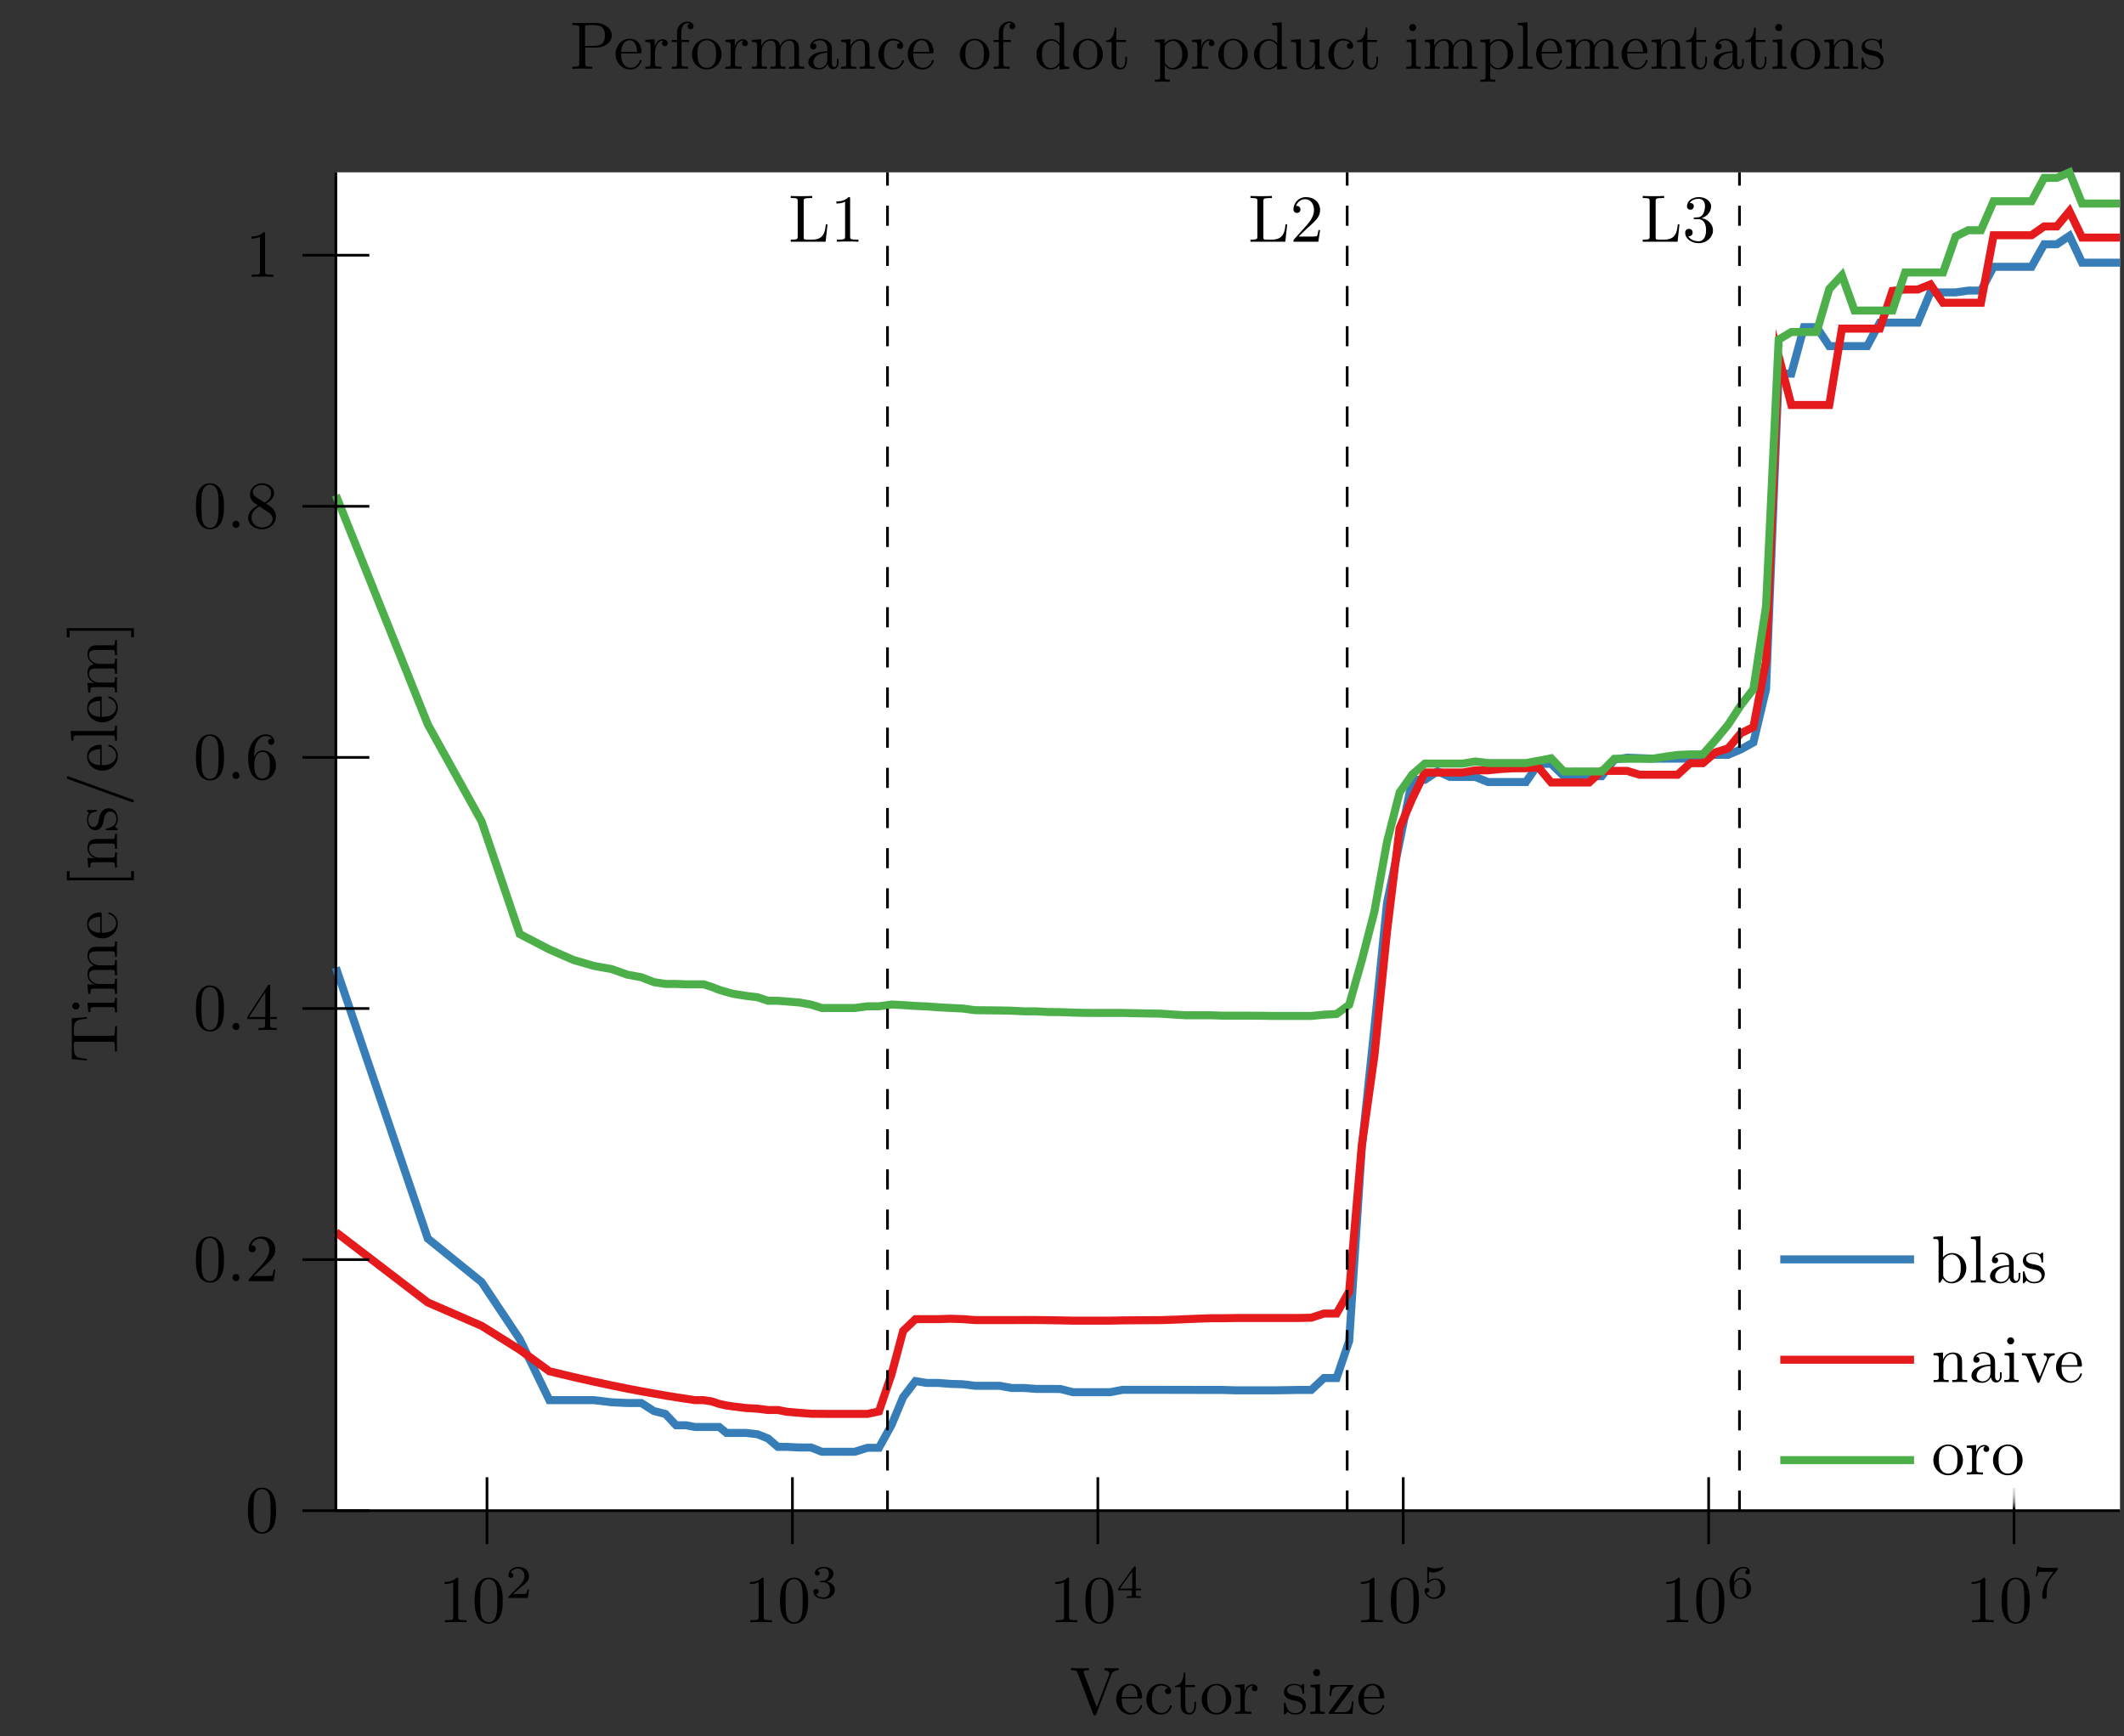<?xml version="1.0" encoding="UTF-8" standalone="no"?>
<svg
   xmlns:dc="http://purl.org/dc/elements/1.1/"
   xmlns:cc="http://creativecommons.org/ns#"
   xmlns:rdf="http://www.w3.org/1999/02/22-rdf-syntax-ns#"
   xmlns:svg="http://www.w3.org/2000/svg"
   xmlns="http://www.w3.org/2000/svg"
   xmlns:xlink="http://www.w3.org/1999/xlink"
   xmlns:sodipodi="http://sodipodi.sourceforge.net/DTD/sodipodi-0.dtd"
   xmlns:inkscape="http://www.inkscape.org/namespaces/inkscape"
   width="316.274pt"
   height="258.485pt"
   viewBox="0 0 316.274 258.485"
   version="1.2"
   id="svg574"
   sodipodi:docname="dot_performance.svg"
   inkscape:version="0.92.5 (2060ec1f9f, 2020-04-08)">
  <rect x="0" y="0" width="316.274" height="258.485" fill="#333333" stroke="none"/>
  <sodipodi:namedview
     pagecolor="#ffffff"
     bordercolor="#666666"
     borderopacity="1"
     objecttolerance="10"
     gridtolerance="10"
     guidetolerance="10"
     inkscape:pageopacity="0"
     inkscape:pageshadow="2"
     inkscape:window-width="1918"
     inkscape:window-height="2123"
     id="namedview576"
     showgrid="false"
     inkscape:zoom="0.68475931"
     inkscape:cx="-128.68604"
     inkscape:cy="172.32332"
     inkscape:window-x="0"
     inkscape:window-y="35"
     inkscape:window-maximized="0"
     inkscape:current-layer="svg574" />
  <defs
     id="defs157">
    <g
       id="g146">
      <symbol
         overflow="visible"
         id="glyph0-0">
        <path
           style="stroke:none;"
           d=""
           id="path2" />
      </symbol>
      <symbol
         overflow="visible"
         id="glyph0-1">
        <path
           style="stroke:none;"
           d="M 6.188 -5.828 C 6.328 -6.203 6.594 -6.484 7.281 -6.5 L 7.281 -6.812 C 6.969 -6.781 6.562 -6.781 6.312 -6.781 C 6.016 -6.781 5.438 -6.797 5.172 -6.812 L 5.172 -6.5 C 5.688 -6.484 5.906 -6.234 5.906 -6 C 5.906 -5.922 5.875 -5.859 5.859 -5.797 L 4.031 -1 L 2.125 -6.031 C 2.062 -6.172 2.062 -6.188 2.062 -6.203 C 2.062 -6.5 2.625 -6.5 2.875 -6.5 L 2.875 -6.812 C 2.516 -6.781 1.828 -6.781 1.453 -6.781 C 0.984 -6.781 0.547 -6.797 0.188 -6.812 L 0.188 -6.5 C 0.844 -6.5 1.031 -6.5 1.172 -6.125 L 3.484 0 C 3.547 0.188 3.594 0.219 3.734 0.219 C 3.891 0.219 3.922 0.172 3.969 0.031 Z M 6.188 -5.828 "
           id="path5" />
      </symbol>
      <symbol
         overflow="visible"
         id="glyph0-2">
        <path
           style="stroke:none;"
           d="M 1.109 -2.516 C 1.172 -4 2.016 -4.25 2.359 -4.25 C 3.375 -4.25 3.484 -2.906 3.484 -2.516 Z M 1.109 -2.297 L 3.891 -2.297 C 4.109 -2.297 4.141 -2.297 4.141 -2.516 C 4.141 -3.5 3.594 -4.469 2.359 -4.469 C 1.203 -4.469 0.281 -3.438 0.281 -2.188 C 0.281 -0.859 1.328 0.109 2.469 0.109 C 3.688 0.109 4.141 -1 4.141 -1.188 C 4.141 -1.281 4.062 -1.312 4 -1.312 C 3.922 -1.312 3.891 -1.25 3.875 -1.172 C 3.531 -0.141 2.625 -0.141 2.531 -0.141 C 2.031 -0.141 1.641 -0.438 1.406 -0.812 C 1.109 -1.281 1.109 -1.938 1.109 -2.297 Z M 1.109 -2.297 "
           id="path8" />
      </symbol>
      <symbol
         overflow="visible"
         id="glyph0-3">
        <path
           style="stroke:none;"
           d="M 1.172 -2.172 C 1.172 -3.797 1.984 -4.219 2.516 -4.219 C 2.609 -4.219 3.234 -4.203 3.578 -3.844 C 3.172 -3.812 3.109 -3.516 3.109 -3.391 C 3.109 -3.125 3.297 -2.938 3.562 -2.938 C 3.828 -2.938 4.031 -3.094 4.031 -3.406 C 4.031 -4.078 3.266 -4.469 2.5 -4.469 C 1.25 -4.469 0.344 -3.391 0.344 -2.156 C 0.344 -0.875 1.328 0.109 2.484 0.109 C 3.812 0.109 4.141 -1.094 4.141 -1.188 C 4.141 -1.281 4.031 -1.281 4 -1.281 C 3.922 -1.281 3.891 -1.25 3.875 -1.188 C 3.594 -0.266 2.938 -0.141 2.578 -0.141 C 2.047 -0.141 1.172 -0.562 1.172 -2.172 Z M 1.172 -2.172 "
           id="path11" />
      </symbol>
      <symbol
         overflow="visible"
         id="glyph0-4">
        <path
           style="stroke:none;"
           d="M 1.719 -3.984 L 3.156 -3.984 L 3.156 -4.297 L 1.719 -4.297 L 1.719 -6.125 L 1.469 -6.125 C 1.469 -5.312 1.172 -4.25 0.188 -4.203 L 0.188 -3.984 L 1.031 -3.984 L 1.031 -1.234 C 1.031 -0.016 1.969 0.109 2.328 0.109 C 3.031 0.109 3.312 -0.594 3.312 -1.234 L 3.312 -1.797 L 3.062 -1.797 L 3.062 -1.25 C 3.062 -0.516 2.766 -0.141 2.391 -0.141 C 1.719 -0.141 1.719 -1.047 1.719 -1.219 Z M 1.719 -3.984 "
           id="path14" />
      </symbol>
      <symbol
         overflow="visible"
         id="glyph0-5">
        <path
           style="stroke:none;"
           d="M 4.688 -2.141 C 4.688 -3.406 3.703 -4.469 2.5 -4.469 C 1.25 -4.469 0.281 -3.375 0.281 -2.141 C 0.281 -0.844 1.312 0.109 2.484 0.109 C 3.688 0.109 4.688 -0.875 4.688 -2.141 Z M 2.5 -0.141 C 2.062 -0.141 1.625 -0.344 1.359 -0.812 C 1.109 -1.25 1.109 -1.859 1.109 -2.219 C 1.109 -2.609 1.109 -3.141 1.344 -3.578 C 1.609 -4.031 2.078 -4.25 2.484 -4.25 C 2.922 -4.25 3.344 -4.031 3.609 -3.594 C 3.875 -3.172 3.875 -2.594 3.875 -2.219 C 3.875 -1.859 3.875 -1.312 3.656 -0.875 C 3.422 -0.422 2.984 -0.141 2.5 -0.141 Z M 2.5 -0.141 "
           id="path17" />
      </symbol>
      <symbol
         overflow="visible"
         id="glyph0-6">
        <path
           style="stroke:none;"
           d="M 1.672 -3.312 L 1.672 -4.406 L 0.281 -4.297 L 0.281 -3.984 C 0.984 -3.984 1.062 -3.922 1.062 -3.422 L 1.062 -0.75 C 1.062 -0.312 0.953 -0.312 0.281 -0.312 L 0.281 0 C 0.672 -0.016 1.141 -0.031 1.422 -0.031 C 1.812 -0.031 2.281 -0.031 2.688 0 L 2.688 -0.312 L 2.469 -0.312 C 1.734 -0.312 1.719 -0.422 1.719 -0.781 L 1.719 -2.312 C 1.719 -3.297 2.141 -4.188 2.891 -4.188 C 2.953 -4.188 2.984 -4.188 3 -4.172 C 2.969 -4.172 2.766 -4.047 2.766 -3.781 C 2.766 -3.516 2.984 -3.359 3.203 -3.359 C 3.375 -3.359 3.625 -3.484 3.625 -3.797 C 3.625 -4.109 3.312 -4.406 2.891 -4.406 C 2.156 -4.406 1.797 -3.734 1.672 -3.312 Z M 1.672 -3.312 "
           id="path20" />
      </symbol>
      <symbol
         overflow="visible"
         id="glyph0-7">
        <path
           style="stroke:none;"
           d="M 2.078 -1.938 C 2.297 -1.891 3.109 -1.734 3.109 -1.016 C 3.109 -0.516 2.766 -0.109 1.984 -0.109 C 1.141 -0.109 0.781 -0.672 0.594 -1.531 C 0.562 -1.656 0.562 -1.688 0.453 -1.688 C 0.328 -1.688 0.328 -1.625 0.328 -1.453 L 0.328 -0.125 C 0.328 0.047 0.328 0.109 0.438 0.109 C 0.484 0.109 0.5 0.094 0.688 -0.094 C 0.703 -0.109 0.703 -0.125 0.891 -0.312 C 1.328 0.094 1.781 0.109 1.984 0.109 C 3.125 0.109 3.594 -0.562 3.594 -1.281 C 3.594 -1.797 3.297 -2.109 3.172 -2.219 C 2.844 -2.547 2.453 -2.625 2.031 -2.703 C 1.469 -2.812 0.812 -2.938 0.812 -3.516 C 0.812 -3.875 1.062 -4.281 1.922 -4.281 C 3.016 -4.281 3.078 -3.375 3.094 -3.078 C 3.094 -2.984 3.188 -2.984 3.203 -2.984 C 3.344 -2.984 3.344 -3.031 3.344 -3.219 L 3.344 -4.234 C 3.344 -4.391 3.344 -4.469 3.234 -4.469 C 3.188 -4.469 3.156 -4.469 3.031 -4.344 C 3 -4.312 2.906 -4.219 2.859 -4.188 C 2.484 -4.469 2.078 -4.469 1.922 -4.469 C 0.703 -4.469 0.328 -3.797 0.328 -3.234 C 0.328 -2.891 0.484 -2.609 0.75 -2.391 C 1.078 -2.141 1.359 -2.078 2.078 -1.938 Z M 2.078 -1.938 "
           id="path23" />
      </symbol>
      <symbol
         overflow="visible"
         id="glyph0-8">
        <path
           style="stroke:none;"
           d="M 1.766 -4.406 L 0.375 -4.297 L 0.375 -3.984 C 1.016 -3.984 1.109 -3.922 1.109 -3.438 L 1.109 -0.75 C 1.109 -0.312 1 -0.312 0.328 -0.312 L 0.328 0 C 0.641 -0.016 1.188 -0.031 1.422 -0.031 C 1.781 -0.031 2.125 -0.016 2.469 0 L 2.469 -0.312 C 1.797 -0.312 1.766 -0.359 1.766 -0.75 Z M 1.797 -6.141 C 1.797 -6.453 1.562 -6.672 1.281 -6.672 C 0.969 -6.672 0.75 -6.406 0.75 -6.141 C 0.75 -5.875 0.969 -5.609 1.281 -5.609 C 1.562 -5.609 1.797 -5.828 1.797 -6.141 Z M 1.797 -6.141 "
           id="path26" />
      </symbol>
      <symbol
         overflow="visible"
         id="glyph0-9">
        <path
           style="stroke:none;"
           d="M 3.891 -4 C 3.984 -4.109 3.984 -4.125 3.984 -4.172 C 3.984 -4.297 3.891 -4.297 3.719 -4.297 L 0.531 -4.297 L 0.422 -2.688 L 0.672 -2.688 C 0.734 -3.703 0.922 -4.078 2.016 -4.078 L 3.156 -4.078 L 0.375 -0.312 C 0.281 -0.203 0.281 -0.188 0.281 -0.141 C 0.281 0 0.344 0 0.531 0 L 3.828 0 L 4 -1.859 L 3.75 -1.859 C 3.656 -0.688 3.453 -0.25 2.297 -0.25 L 1.109 -0.25 Z M 3.891 -4 "
           id="path29" />
      </symbol>
      <symbol
         overflow="visible"
         id="glyph0-10">
        <path
           style="stroke:none;"
           d="M 2.938 -6.375 C 2.938 -6.625 2.938 -6.641 2.703 -6.641 C 2.078 -6 1.203 -6 0.891 -6 L 0.891 -5.688 C 1.094 -5.688 1.672 -5.688 2.188 -5.953 L 2.188 -0.781 C 2.188 -0.422 2.156 -0.312 1.266 -0.312 L 0.953 -0.312 L 0.953 0 C 1.297 -0.031 2.156 -0.031 2.562 -0.031 C 2.953 -0.031 3.828 -0.031 4.172 0 L 4.172 -0.312 L 3.859 -0.312 C 2.953 -0.312 2.938 -0.422 2.938 -0.781 Z M 2.938 -6.375 "
           id="path32" />
      </symbol>
      <symbol
         overflow="visible"
         id="glyph0-11">
        <path
           style="stroke:none;"
           d="M 4.578 -3.188 C 4.578 -3.984 4.531 -4.781 4.188 -5.516 C 3.734 -6.484 2.906 -6.641 2.5 -6.641 C 1.891 -6.641 1.172 -6.375 0.75 -5.453 C 0.438 -4.766 0.391 -3.984 0.391 -3.188 C 0.391 -2.438 0.422 -1.547 0.844 -0.781 C 1.266 0.016 2 0.219 2.484 0.219 C 3.016 0.219 3.781 0.016 4.219 -0.938 C 4.531 -1.625 4.578 -2.406 4.578 -3.188 Z M 2.484 0 C 2.094 0 1.5 -0.25 1.328 -1.203 C 1.219 -1.797 1.219 -2.719 1.219 -3.312 C 1.219 -3.953 1.219 -4.609 1.297 -5.141 C 1.484 -6.328 2.234 -6.422 2.484 -6.422 C 2.812 -6.422 3.469 -6.234 3.656 -5.25 C 3.766 -4.688 3.766 -3.938 3.766 -3.312 C 3.766 -2.562 3.766 -1.891 3.656 -1.25 C 3.5 -0.297 2.938 0 2.484 0 Z M 2.484 0 "
           id="path35" />
      </symbol>
      <symbol
         overflow="visible"
         id="glyph0-12">
        <path
           style="stroke:none;"
           d="M 1.906 -0.531 C 1.906 -0.812 1.672 -1.062 1.391 -1.062 C 1.094 -1.062 0.859 -0.812 0.859 -0.531 C 0.859 -0.234 1.094 0 1.391 0 C 1.672 0 1.906 -0.234 1.906 -0.531 Z M 1.906 -0.531 "
           id="path38" />
      </symbol>
      <symbol
         overflow="visible"
         id="glyph0-13">
        <path
           style="stroke:none;"
           d="M 1.266 -0.766 L 2.328 -1.797 C 3.875 -3.172 4.469 -3.703 4.469 -4.703 C 4.469 -5.844 3.578 -6.641 2.359 -6.641 C 1.234 -6.641 0.5 -5.719 0.5 -4.828 C 0.5 -4.281 1 -4.281 1.031 -4.281 C 1.203 -4.281 1.547 -4.391 1.547 -4.812 C 1.547 -5.062 1.359 -5.328 1.016 -5.328 C 0.938 -5.328 0.922 -5.328 0.891 -5.312 C 1.109 -5.969 1.656 -6.328 2.234 -6.328 C 3.141 -6.328 3.562 -5.516 3.562 -4.703 C 3.562 -3.906 3.078 -3.125 2.516 -2.5 L 0.609 -0.375 C 0.5 -0.266 0.5 -0.234 0.5 0 L 4.203 0 L 4.469 -1.734 L 4.234 -1.734 C 4.172 -1.438 4.109 -1 4 -0.844 C 3.938 -0.766 3.281 -0.766 3.062 -0.766 Z M 1.266 -0.766 "
           id="path41" />
      </symbol>
      <symbol
         overflow="visible"
         id="glyph0-14">
        <path
           style="stroke:none;"
           d="M 2.938 -1.641 L 2.938 -0.781 C 2.938 -0.422 2.906 -0.312 2.172 -0.312 L 1.969 -0.312 L 1.969 0 C 2.375 -0.031 2.891 -0.031 3.312 -0.031 C 3.734 -0.031 4.25 -0.031 4.672 0 L 4.672 -0.312 L 4.453 -0.312 C 3.719 -0.312 3.703 -0.422 3.703 -0.781 L 3.703 -1.641 L 4.688 -1.641 L 4.688 -1.953 L 3.703 -1.953 L 3.703 -6.484 C 3.703 -6.688 3.703 -6.75 3.531 -6.75 C 3.453 -6.75 3.422 -6.75 3.344 -6.625 L 0.281 -1.953 L 0.281 -1.641 Z M 2.984 -1.953 L 0.562 -1.953 L 2.984 -5.672 Z M 2.984 -1.953 "
           id="path44" />
      </symbol>
      <symbol
         overflow="visible"
         id="glyph0-15">
        <path
           style="stroke:none;"
           d="M 1.312 -3.266 L 1.312 -3.516 C 1.312 -6.031 2.547 -6.391 3.062 -6.391 C 3.297 -6.391 3.719 -6.328 3.938 -5.984 C 3.781 -5.984 3.391 -5.984 3.391 -5.547 C 3.391 -5.234 3.625 -5.078 3.844 -5.078 C 4 -5.078 4.312 -5.172 4.312 -5.562 C 4.312 -6.156 3.875 -6.641 3.047 -6.641 C 1.766 -6.641 0.422 -5.359 0.422 -3.156 C 0.422 -0.484 1.578 0.219 2.5 0.219 C 3.609 0.219 4.562 -0.719 4.562 -2.031 C 4.562 -3.297 3.672 -4.25 2.562 -4.25 C 1.891 -4.25 1.516 -3.75 1.312 -3.266 Z M 2.5 -0.062 C 1.875 -0.062 1.578 -0.656 1.516 -0.812 C 1.328 -1.281 1.328 -2.078 1.328 -2.25 C 1.328 -3.031 1.656 -4.031 2.547 -4.031 C 2.719 -4.031 3.172 -4.031 3.484 -3.406 C 3.656 -3.047 3.656 -2.531 3.656 -2.047 C 3.656 -1.562 3.656 -1.062 3.484 -0.703 C 3.188 -0.109 2.734 -0.062 2.5 -0.062 Z M 2.5 -0.062 "
           id="path47" />
      </symbol>
      <symbol
         overflow="visible"
         id="glyph0-16">
        <path
           style="stroke:none;"
           d="M 1.625 -4.562 C 1.172 -4.859 1.125 -5.188 1.125 -5.359 C 1.125 -5.969 1.781 -6.391 2.484 -6.391 C 3.203 -6.391 3.844 -5.875 3.844 -5.156 C 3.844 -4.578 3.453 -4.109 2.859 -3.766 Z M 3.078 -3.609 C 3.797 -3.984 4.281 -4.5 4.281 -5.156 C 4.281 -6.078 3.406 -6.641 2.5 -6.641 C 1.5 -6.641 0.688 -5.906 0.688 -4.969 C 0.688 -4.797 0.703 -4.344 1.125 -3.875 C 1.234 -3.766 1.609 -3.516 1.859 -3.344 C 1.281 -3.047 0.422 -2.5 0.422 -1.5 C 0.422 -0.453 1.438 0.219 2.484 0.219 C 3.609 0.219 4.562 -0.609 4.562 -1.672 C 4.562 -2.031 4.453 -2.484 4.062 -2.906 C 3.875 -3.109 3.719 -3.203 3.078 -3.609 Z M 2.078 -3.188 L 3.312 -2.406 C 3.594 -2.219 4.062 -1.922 4.062 -1.312 C 4.062 -0.578 3.312 -0.062 2.5 -0.062 C 1.641 -0.062 0.922 -0.672 0.922 -1.5 C 0.922 -2.078 1.234 -2.719 2.078 -3.188 Z M 2.078 -3.188 "
           id="path50" />
      </symbol>
      <symbol
         overflow="visible"
         id="glyph0-17">
        <path
           style="stroke:none;"
           d="M 5.797 -2.578 L 5.547 -2.578 C 5.438 -1.562 5.297 -0.312 3.547 -0.312 L 2.734 -0.312 C 2.266 -0.312 2.25 -0.375 2.25 -0.703 L 2.25 -6.016 C 2.25 -6.359 2.25 -6.5 3.188 -6.5 L 3.516 -6.5 L 3.516 -6.812 C 3.156 -6.781 2.25 -6.781 1.844 -6.781 C 1.453 -6.781 0.672 -6.781 0.328 -6.812 L 0.328 -6.5 L 0.562 -6.5 C 1.328 -6.5 1.359 -6.391 1.359 -6.031 L 1.359 -0.781 C 1.359 -0.422 1.328 -0.312 0.562 -0.312 L 0.328 -0.312 L 0.328 0 L 5.516 0 Z M 5.797 -2.578 "
           id="path53" />
      </symbol>
      <symbol
         overflow="visible"
         id="glyph0-18">
        <path
           style="stroke:none;"
           d="M 2.891 -3.516 C 3.703 -3.781 4.281 -4.469 4.281 -5.266 C 4.281 -6.078 3.406 -6.641 2.453 -6.641 C 1.453 -6.641 0.688 -6.047 0.688 -5.281 C 0.688 -4.953 0.906 -4.766 1.203 -4.766 C 1.5 -4.766 1.703 -4.984 1.703 -5.281 C 1.703 -5.766 1.234 -5.766 1.094 -5.766 C 1.391 -6.266 2.047 -6.391 2.406 -6.391 C 2.828 -6.391 3.375 -6.172 3.375 -5.281 C 3.375 -5.156 3.344 -4.578 3.094 -4.141 C 2.797 -3.656 2.453 -3.625 2.203 -3.625 C 2.125 -3.609 1.891 -3.594 1.812 -3.594 C 1.734 -3.578 1.672 -3.562 1.672 -3.469 C 1.672 -3.359 1.734 -3.359 1.906 -3.359 L 2.344 -3.359 C 3.156 -3.359 3.531 -2.688 3.531 -1.703 C 3.531 -0.344 2.844 -0.062 2.406 -0.062 C 1.969 -0.062 1.219 -0.234 0.875 -0.812 C 1.219 -0.766 1.531 -0.984 1.531 -1.359 C 1.531 -1.719 1.266 -1.922 0.984 -1.922 C 0.734 -1.922 0.422 -1.781 0.422 -1.344 C 0.422 -0.438 1.344 0.219 2.438 0.219 C 3.656 0.219 4.562 -0.688 4.562 -1.703 C 4.562 -2.516 3.922 -3.297 2.891 -3.516 Z M 2.891 -3.516 "
           id="path56" />
      </symbol>
      <symbol
         overflow="visible"
         id="glyph0-19">
        <path
           style="stroke:none;"
           d="M 2.266 -3.156 L 3.953 -3.156 C 5.141 -3.156 6.219 -3.953 6.219 -4.953 C 6.219 -5.938 5.234 -6.812 3.875 -6.812 L 0.344 -6.812 L 0.344 -6.5 L 0.594 -6.5 C 1.359 -6.5 1.375 -6.391 1.375 -6.031 L 1.375 -0.781 C 1.375 -0.422 1.359 -0.312 0.594 -0.312 L 0.344 -0.312 L 0.344 0 C 0.703 -0.031 1.438 -0.031 1.812 -0.031 C 2.188 -0.031 2.938 -0.031 3.297 0 L 3.297 -0.312 L 3.047 -0.312 C 2.281 -0.312 2.266 -0.422 2.266 -0.781 Z M 2.234 -3.406 L 2.234 -6.094 C 2.234 -6.438 2.25 -6.5 2.719 -6.5 L 3.609 -6.5 C 5.188 -6.5 5.188 -5.438 5.188 -4.953 C 5.188 -4.484 5.188 -3.406 3.609 -3.406 Z M 2.234 -3.406 "
           id="path59" />
      </symbol>
      <symbol
         overflow="visible"
         id="glyph0-20">
        <path
           style="stroke:none;"
           d="M 1.75 -4.297 L 1.75 -5.453 C 1.75 -6.328 2.219 -6.812 2.656 -6.812 C 2.688 -6.812 2.844 -6.812 2.984 -6.734 C 2.875 -6.703 2.688 -6.562 2.688 -6.312 C 2.688 -6.094 2.844 -5.891 3.125 -5.891 C 3.406 -5.891 3.562 -6.094 3.562 -6.328 C 3.562 -6.703 3.188 -7.031 2.656 -7.031 C 1.969 -7.031 1.109 -6.5 1.109 -5.438 L 1.109 -4.297 L 0.328 -4.297 L 0.328 -3.984 L 1.109 -3.984 L 1.109 -0.75 C 1.109 -0.312 1 -0.312 0.344 -0.312 L 0.344 0 C 0.734 -0.016 1.203 -0.031 1.469 -0.031 C 1.875 -0.031 2.344 -0.031 2.734 0 L 2.734 -0.312 L 2.531 -0.312 C 1.797 -0.312 1.781 -0.422 1.781 -0.781 L 1.781 -3.984 L 2.906 -3.984 L 2.906 -4.297 Z M 1.75 -4.297 "
           id="path62" />
      </symbol>
      <symbol
         overflow="visible"
         id="glyph0-21">
        <path
           style="stroke:none;"
           d="M 1.094 -3.422 L 1.094 -0.75 C 1.094 -0.312 0.984 -0.312 0.312 -0.312 L 0.312 0 C 0.672 -0.016 1.172 -0.031 1.453 -0.031 C 1.703 -0.031 2.219 -0.016 2.562 0 L 2.562 -0.312 C 1.891 -0.312 1.781 -0.312 1.781 -0.75 L 1.781 -2.594 C 1.781 -3.625 2.5 -4.188 3.125 -4.188 C 3.766 -4.188 3.875 -3.656 3.875 -3.078 L 3.875 -0.75 C 3.875 -0.312 3.766 -0.312 3.094 -0.312 L 3.094 0 C 3.438 -0.016 3.953 -0.031 4.219 -0.031 C 4.469 -0.031 5 -0.016 5.328 0 L 5.328 -0.312 C 4.672 -0.312 4.562 -0.312 4.562 -0.75 L 4.562 -2.594 C 4.562 -3.625 5.266 -4.188 5.906 -4.188 C 6.531 -4.188 6.641 -3.656 6.641 -3.078 L 6.641 -0.75 C 6.641 -0.312 6.531 -0.312 5.859 -0.312 L 5.859 0 C 6.203 -0.016 6.719 -0.031 6.984 -0.031 C 7.25 -0.031 7.766 -0.016 8.109 0 L 8.109 -0.312 C 7.594 -0.312 7.344 -0.312 7.328 -0.609 L 7.328 -2.516 C 7.328 -3.375 7.328 -3.672 7.016 -4.031 C 6.875 -4.203 6.547 -4.406 5.969 -4.406 C 5.141 -4.406 4.688 -3.812 4.531 -3.422 C 4.391 -4.297 3.656 -4.406 3.203 -4.406 C 2.469 -4.406 2 -3.984 1.719 -3.359 L 1.719 -4.406 L 0.312 -4.297 L 0.312 -3.984 C 1.016 -3.984 1.094 -3.922 1.094 -3.422 Z M 1.094 -3.422 "
           id="path65" />
      </symbol>
      <symbol
         overflow="visible"
         id="glyph0-22">
        <path
           style="stroke:none;"
           d="M 3.312 -0.75 C 3.359 -0.359 3.625 0.062 4.094 0.062 C 4.312 0.062 4.922 -0.078 4.922 -0.891 L 4.922 -1.453 L 4.672 -1.453 L 4.672 -0.891 C 4.672 -0.312 4.422 -0.25 4.312 -0.25 C 3.984 -0.25 3.938 -0.703 3.938 -0.75 L 3.938 -2.734 C 3.938 -3.156 3.938 -3.547 3.578 -3.922 C 3.188 -4.312 2.688 -4.469 2.219 -4.469 C 1.391 -4.469 0.703 -4 0.703 -3.344 C 0.703 -3.047 0.906 -2.875 1.172 -2.875 C 1.453 -2.875 1.625 -3.078 1.625 -3.328 C 1.625 -3.453 1.578 -3.781 1.109 -3.781 C 1.391 -4.141 1.875 -4.25 2.188 -4.25 C 2.688 -4.25 3.25 -3.859 3.25 -2.969 L 3.25 -2.609 C 2.734 -2.578 2.047 -2.547 1.422 -2.25 C 0.672 -1.906 0.422 -1.391 0.422 -0.953 C 0.422 -0.141 1.391 0.109 2.016 0.109 C 2.672 0.109 3.125 -0.297 3.312 -0.75 Z M 3.25 -2.391 L 3.25 -1.391 C 3.25 -0.453 2.531 -0.109 2.078 -0.109 C 1.594 -0.109 1.188 -0.453 1.188 -0.953 C 1.188 -1.5 1.609 -2.328 3.25 -2.391 Z M 3.25 -2.391 "
           id="path68" />
      </symbol>
      <symbol
         overflow="visible"
         id="glyph0-23">
        <path
           style="stroke:none;"
           d="M 1.094 -3.422 L 1.094 -0.75 C 1.094 -0.312 0.984 -0.312 0.312 -0.312 L 0.312 0 C 0.672 -0.016 1.172 -0.031 1.453 -0.031 C 1.703 -0.031 2.219 -0.016 2.562 0 L 2.562 -0.312 C 1.891 -0.312 1.781 -0.312 1.781 -0.75 L 1.781 -2.594 C 1.781 -3.625 2.5 -4.188 3.125 -4.188 C 3.766 -4.188 3.875 -3.656 3.875 -3.078 L 3.875 -0.75 C 3.875 -0.312 3.766 -0.312 3.094 -0.312 L 3.094 0 C 3.438 -0.016 3.953 -0.031 4.219 -0.031 C 4.469 -0.031 5 -0.016 5.328 0 L 5.328 -0.312 C 4.812 -0.312 4.562 -0.312 4.562 -0.609 L 4.562 -2.516 C 4.562 -3.375 4.562 -3.672 4.25 -4.031 C 4.109 -4.203 3.781 -4.406 3.203 -4.406 C 2.469 -4.406 2 -3.984 1.719 -3.359 L 1.719 -4.406 L 0.312 -4.297 L 0.312 -3.984 C 1.016 -3.984 1.094 -3.922 1.094 -3.422 Z M 1.094 -3.422 "
           id="path71" />
      </symbol>
      <symbol
         overflow="visible"
         id="glyph0-24">
        <path
           style="stroke:none;"
           d="M 3.781 -0.547 L 3.781 0.109 L 5.25 0 L 5.25 -0.312 C 4.562 -0.312 4.469 -0.375 4.469 -0.875 L 4.469 -6.922 L 3.047 -6.812 L 3.047 -6.5 C 3.734 -6.5 3.812 -6.438 3.812 -5.938 L 3.812 -3.781 C 3.531 -4.141 3.094 -4.406 2.562 -4.406 C 1.391 -4.406 0.344 -3.422 0.344 -2.141 C 0.344 -0.875 1.312 0.109 2.453 0.109 C 3.094 0.109 3.531 -0.234 3.781 -0.547 Z M 3.781 -3.219 L 3.781 -1.172 C 3.781 -1 3.781 -0.984 3.672 -0.812 C 3.375 -0.328 2.938 -0.109 2.5 -0.109 C 2.047 -0.109 1.688 -0.375 1.453 -0.75 C 1.203 -1.156 1.172 -1.719 1.172 -2.141 C 1.172 -2.5 1.188 -3.094 1.469 -3.547 C 1.688 -3.859 2.062 -4.188 2.609 -4.188 C 2.953 -4.188 3.375 -4.031 3.672 -3.594 C 3.781 -3.422 3.781 -3.406 3.781 -3.219 Z M 3.781 -3.219 "
           id="path74" />
      </symbol>
      <symbol
         overflow="visible"
         id="glyph0-25">
        <path
           style="stroke:none;"
           d="M 1.719 -3.75 L 1.719 -4.406 L 0.281 -4.297 L 0.281 -3.984 C 0.984 -3.984 1.062 -3.922 1.062 -3.484 L 1.062 1.172 C 1.062 1.625 0.953 1.625 0.281 1.625 L 0.281 1.938 C 0.625 1.922 1.141 1.906 1.391 1.906 C 1.672 1.906 2.172 1.922 2.516 1.938 L 2.516 1.625 C 1.859 1.625 1.75 1.625 1.75 1.172 L 1.75 -0.594 C 1.797 -0.422 2.219 0.109 2.969 0.109 C 4.156 0.109 5.188 -0.875 5.188 -2.156 C 5.188 -3.422 4.234 -4.406 3.109 -4.406 C 2.328 -4.406 1.906 -3.969 1.719 -3.75 Z M 1.75 -1.141 L 1.75 -3.359 C 2.031 -3.875 2.516 -4.156 3.031 -4.156 C 3.766 -4.156 4.359 -3.281 4.359 -2.156 C 4.359 -0.953 3.672 -0.109 2.938 -0.109 C 2.531 -0.109 2.156 -0.312 1.891 -0.719 C 1.75 -0.922 1.75 -0.938 1.75 -1.141 Z M 1.75 -1.141 "
           id="path77" />
      </symbol>
      <symbol
         overflow="visible"
         id="glyph0-26">
        <path
           style="stroke:none;"
           d="M 3.891 -0.781 L 3.891 0.109 L 5.328 0 L 5.328 -0.312 C 4.641 -0.312 4.562 -0.375 4.562 -0.875 L 4.562 -4.406 L 3.094 -4.297 L 3.094 -3.984 C 3.781 -3.984 3.875 -3.922 3.875 -3.422 L 3.875 -1.656 C 3.875 -0.781 3.391 -0.109 2.656 -0.109 C 1.828 -0.109 1.781 -0.578 1.781 -1.094 L 1.781 -4.406 L 0.312 -4.297 L 0.312 -3.984 C 1.094 -3.984 1.094 -3.953 1.094 -3.078 L 1.094 -1.578 C 1.094 -0.797 1.094 0.109 2.609 0.109 C 3.172 0.109 3.609 -0.172 3.891 -0.781 Z M 3.891 -0.781 "
           id="path80" />
      </symbol>
      <symbol
         overflow="visible"
         id="glyph0-27">
        <path
           style="stroke:none;"
           d="M 1.766 -6.922 L 0.328 -6.812 L 0.328 -6.5 C 1.031 -6.5 1.109 -6.438 1.109 -5.938 L 1.109 -0.75 C 1.109 -0.312 1 -0.312 0.328 -0.312 L 0.328 0 C 0.656 -0.016 1.188 -0.031 1.438 -0.031 C 1.688 -0.031 2.172 -0.016 2.547 0 L 2.547 -0.312 C 1.875 -0.312 1.766 -0.312 1.766 -0.75 Z M 1.766 -6.922 "
           id="path83" />
      </symbol>
      <symbol
         overflow="visible"
         id="glyph0-28">
        <path
           style="stroke:none;"
           d="M 1.719 -3.766 L 1.719 -6.922 L 0.281 -6.812 L 0.281 -6.5 C 0.984 -6.5 1.062 -6.438 1.062 -5.938 L 1.062 0 L 1.312 0 C 1.312 -0.016 1.391 -0.156 1.672 -0.625 C 1.812 -0.391 2.234 0.109 2.969 0.109 C 4.156 0.109 5.188 -0.875 5.188 -2.156 C 5.188 -3.422 4.219 -4.406 3.078 -4.406 C 2.297 -4.406 1.875 -3.938 1.719 -3.766 Z M 1.75 -1.141 L 1.75 -3.188 C 1.75 -3.375 1.75 -3.391 1.859 -3.547 C 2.25 -4.109 2.797 -4.188 3.031 -4.188 C 3.484 -4.188 3.844 -3.922 4.078 -3.547 C 4.344 -3.141 4.359 -2.578 4.359 -2.156 C 4.359 -1.797 4.344 -1.203 4.062 -0.75 C 3.844 -0.438 3.469 -0.109 2.938 -0.109 C 2.484 -0.109 2.125 -0.344 1.891 -0.719 C 1.75 -0.922 1.75 -0.953 1.75 -1.141 Z M 1.75 -1.141 "
           id="path86" />
      </symbol>
      <symbol
         overflow="visible"
         id="glyph0-29">
        <path
           style="stroke:none;"
           d="M 4.141 -3.312 C 4.234 -3.547 4.406 -3.984 5.062 -3.984 L 5.062 -4.297 C 4.828 -4.281 4.547 -4.266 4.312 -4.266 C 4.078 -4.266 3.625 -4.281 3.453 -4.297 L 3.453 -3.984 C 3.812 -3.984 3.922 -3.75 3.922 -3.562 C 3.922 -3.469 3.906 -3.422 3.875 -3.312 L 2.844 -0.781 L 1.734 -3.562 C 1.672 -3.688 1.672 -3.703 1.672 -3.734 C 1.672 -3.984 2.062 -3.984 2.25 -3.984 L 2.25 -4.297 C 1.938 -4.281 1.391 -4.266 1.156 -4.266 C 0.891 -4.266 0.484 -4.281 0.188 -4.297 L 0.188 -3.984 C 0.812 -3.984 0.859 -3.922 0.984 -3.625 L 2.422 -0.078 C 2.484 0.062 2.5 0.109 2.625 0.109 C 2.766 0.109 2.797 0.016 2.844 -0.078 Z M 4.141 -3.312 "
           id="path89" />
      </symbol>
      <symbol
         overflow="visible"
         id="glyph1-0">
        <path
           style="stroke:none;"
           d=""
           id="path92" />
      </symbol>
      <symbol
         overflow="visible"
         id="glyph1-1">
        <path
           style="stroke:none;"
           d="M 3.516 -1.266 L 3.281 -1.266 C 3.266 -1.109 3.188 -0.703 3.094 -0.641 C 3.047 -0.594 2.516 -0.594 2.406 -0.594 L 1.125 -0.594 C 1.859 -1.234 2.109 -1.438 2.516 -1.766 C 3.031 -2.172 3.516 -2.609 3.516 -3.266 C 3.516 -4.109 2.781 -4.625 1.891 -4.625 C 1.031 -4.625 0.438 -4.016 0.438 -3.375 C 0.438 -3.031 0.734 -2.984 0.812 -2.984 C 0.969 -2.984 1.172 -3.109 1.172 -3.359 C 1.172 -3.484 1.125 -3.734 0.766 -3.734 C 0.984 -4.219 1.453 -4.375 1.781 -4.375 C 2.484 -4.375 2.844 -3.828 2.844 -3.266 C 2.844 -2.656 2.406 -2.188 2.188 -1.938 L 0.516 -0.266 C 0.438 -0.203 0.438 -0.188 0.438 0 L 3.312 0 Z M 3.516 -1.266 "
           id="path95" />
      </symbol>
      <symbol
         overflow="visible"
         id="glyph1-2">
        <path
           style="stroke:none;"
           d="M 1.906 -2.328 C 2.453 -2.328 2.844 -1.953 2.844 -1.203 C 2.844 -0.344 2.328 -0.078 1.938 -0.078 C 1.656 -0.078 1.031 -0.156 0.75 -0.578 C 1.078 -0.578 1.156 -0.812 1.156 -0.969 C 1.156 -1.188 0.984 -1.344 0.766 -1.344 C 0.578 -1.344 0.375 -1.219 0.375 -0.938 C 0.375 -0.281 1.094 0.141 1.938 0.141 C 2.906 0.141 3.578 -0.516 3.578 -1.203 C 3.578 -1.75 3.141 -2.297 2.375 -2.453 C 3.094 -2.719 3.359 -3.234 3.359 -3.672 C 3.359 -4.219 2.734 -4.625 1.953 -4.625 C 1.188 -4.625 0.594 -4.25 0.594 -3.688 C 0.594 -3.453 0.75 -3.328 0.953 -3.328 C 1.172 -3.328 1.312 -3.484 1.312 -3.672 C 1.312 -3.875 1.172 -4.031 0.953 -4.047 C 1.203 -4.344 1.672 -4.422 1.938 -4.422 C 2.25 -4.422 2.688 -4.266 2.688 -3.672 C 2.688 -3.375 2.594 -3.047 2.406 -2.844 C 2.188 -2.578 1.984 -2.562 1.641 -2.531 C 1.469 -2.516 1.453 -2.516 1.422 -2.516 C 1.406 -2.516 1.344 -2.5 1.344 -2.422 C 1.344 -2.328 1.406 -2.328 1.531 -2.328 Z M 1.906 -2.328 "
           id="path98" />
      </symbol>
      <symbol
         overflow="visible"
         id="glyph1-3">
        <path
           style="stroke:none;"
           d="M 3.688 -1.141 L 3.688 -1.391 L 2.906 -1.391 L 2.906 -4.5 C 2.906 -4.641 2.906 -4.703 2.766 -4.703 C 2.672 -4.703 2.641 -4.703 2.578 -4.594 L 0.266 -1.391 L 0.266 -1.141 L 2.328 -1.141 L 2.328 -0.578 C 2.328 -0.328 2.328 -0.25 1.75 -0.25 L 1.562 -0.25 L 1.562 0 C 1.922 -0.016 2.359 -0.031 2.609 -0.031 C 2.875 -0.031 3.312 -0.016 3.672 0 L 3.672 -0.25 L 3.484 -0.25 C 2.906 -0.25 2.906 -0.328 2.906 -0.578 L 2.906 -1.141 Z M 2.375 -3.938 L 2.375 -1.391 L 0.531 -1.391 Z M 2.375 -3.938 "
           id="path101" />
      </symbol>
      <symbol
         overflow="visible"
         id="glyph1-4">
        <path
           style="stroke:none;"
           d="M 1.078 -3.891 C 1.438 -3.797 1.641 -3.797 1.75 -3.797 C 2.672 -3.797 3.219 -4.422 3.219 -4.531 C 3.219 -4.609 3.172 -4.625 3.141 -4.625 C 3.125 -4.625 3.109 -4.625 3.078 -4.609 C 2.906 -4.547 2.547 -4.406 2.031 -4.406 C 1.828 -4.406 1.469 -4.422 1.016 -4.594 C 0.938 -4.625 0.922 -4.625 0.922 -4.625 C 0.828 -4.625 0.828 -4.547 0.828 -4.438 L 0.828 -2.391 C 0.828 -2.266 0.828 -2.188 0.938 -2.188 C 1 -2.188 1.016 -2.188 1.078 -2.281 C 1.375 -2.656 1.812 -2.719 2.047 -2.719 C 2.469 -2.719 2.656 -2.391 2.688 -2.328 C 2.812 -2.094 2.859 -1.828 2.859 -1.422 C 2.859 -1.219 2.859 -0.812 2.641 -0.5 C 2.469 -0.25 2.172 -0.078 1.828 -0.078 C 1.375 -0.078 0.906 -0.328 0.734 -0.797 C 1 -0.781 1.141 -0.953 1.141 -1.141 C 1.141 -1.438 0.875 -1.484 0.781 -1.484 C 0.781 -1.484 0.438 -1.484 0.438 -1.109 C 0.438 -0.484 1.016 0.141 1.844 0.141 C 2.734 0.141 3.516 -0.516 3.516 -1.406 C 3.516 -2.188 2.922 -2.906 2.062 -2.906 C 1.75 -2.906 1.391 -2.844 1.078 -2.578 Z M 1.078 -3.891 "
           id="path104" />
      </symbol>
      <symbol
         overflow="visible"
         id="glyph1-5">
        <path
           style="stroke:none;"
           d="M 1.047 -2.281 C 1.047 -2.844 1.094 -3.359 1.359 -3.797 C 1.594 -4.172 1.969 -4.422 2.422 -4.422 C 2.625 -4.422 2.906 -4.375 3.047 -4.188 C 2.875 -4.172 2.719 -4.047 2.719 -3.844 C 2.719 -3.672 2.844 -3.516 3.047 -3.516 C 3.266 -3.516 3.391 -3.656 3.391 -3.859 C 3.391 -4.266 3.094 -4.625 2.406 -4.625 C 1.406 -4.625 0.375 -3.703 0.375 -2.203 C 0.375 -0.406 1.219 0.141 2 0.141 C 2.844 0.141 3.578 -0.516 3.578 -1.422 C 3.578 -2.312 2.875 -2.969 2.062 -2.969 C 1.5 -2.969 1.203 -2.594 1.047 -2.281 Z M 2 -0.078 C 1.641 -0.078 1.375 -0.281 1.219 -0.594 C 1.125 -0.797 1.062 -1.156 1.062 -1.562 C 1.062 -2.25 1.469 -2.766 2.031 -2.766 C 2.344 -2.766 2.562 -2.641 2.734 -2.391 C 2.906 -2.125 2.906 -1.828 2.906 -1.422 C 2.906 -1.031 2.906 -0.734 2.719 -0.453 C 2.562 -0.219 2.328 -0.078 2 -0.078 Z M 2 -0.078 "
           id="path107" />
      </symbol>
      <symbol
         overflow="visible"
         id="glyph1-6">
        <path
           style="stroke:none;"
           d="M 3.734 -4.203 C 3.797 -4.297 3.797 -4.312 3.797 -4.484 L 1.969 -4.484 C 1.688 -4.484 1.609 -4.5 1.359 -4.516 C 1 -4.547 0.984 -4.594 0.969 -4.703 L 0.734 -4.703 L 0.484 -3.219 L 0.719 -3.219 C 0.734 -3.328 0.812 -3.781 0.922 -3.859 C 0.969 -3.891 1.547 -3.891 1.641 -3.891 L 3.156 -3.891 C 2.938 -3.609 2.578 -3.172 2.438 -2.969 C 1.531 -1.781 1.438 -0.672 1.438 -0.266 C 1.438 -0.188 1.438 0.141 1.766 0.141 C 2.109 0.141 2.109 -0.172 2.109 -0.266 L 2.109 -0.547 C 2.109 -1.891 2.391 -2.516 2.688 -2.891 Z M 3.734 -4.203 "
           id="path110" />
      </symbol>
      <symbol
         overflow="visible"
         id="glyph2-0">
        <path
           style="stroke:none;"
           d=""
           id="path113" />
      </symbol>
      <symbol
         overflow="visible"
         id="glyph2-1">
        <path
           style="stroke:none;"
           d="M -6.75 -6.641 L -6.75 -0.547 L -4.5 -0.359 L -4.5 -0.609 C -6.109 -0.75 -6.438 -0.891 -6.438 -2.406 C -6.438 -2.578 -6.438 -2.844 -6.422 -2.938 C -6.375 -3.156 -6.266 -3.156 -6.047 -3.156 L -0.781 -3.156 C -0.453 -3.156 -0.312 -3.156 -0.312 -2.109 L -0.312 -1.703 L 0 -1.703 C -0.031 -2.109 -0.031 -3.125 -0.031 -3.594 C -0.031 -4.047 -0.031 -5.078 0 -5.484 L -0.312 -5.484 L -0.312 -5.078 C -0.312 -4.031 -0.453 -4.031 -0.781 -4.031 L -6.047 -4.031 C -6.234 -4.031 -6.375 -4.031 -6.422 -4.219 C -6.438 -4.328 -6.438 -4.594 -6.438 -4.781 C -6.438 -6.297 -6.109 -6.438 -4.5 -6.578 L -4.5 -6.828 Z M -6.75 -6.641 "
           id="path116" />
      </symbol>
      <symbol
         overflow="visible"
         id="glyph2-2">
        <path
           style="stroke:none;"
           d="M -4.406 -1.766 L -4.297 -0.375 L -3.984 -0.375 C -3.984 -1.016 -3.922 -1.109 -3.438 -1.109 L -0.75 -1.109 C -0.312 -1.109 -0.312 -1 -0.312 -0.328 L 0 -0.328 C -0.016 -0.641 -0.031 -1.188 -0.031 -1.422 C -0.031 -1.781 -0.016 -2.125 0 -2.469 L -0.312 -2.469 C -0.312 -1.797 -0.359 -1.766 -0.75 -1.766 Z M -6.141 -1.797 C -6.453 -1.797 -6.672 -1.562 -6.672 -1.281 C -6.672 -0.969 -6.406 -0.75 -6.141 -0.75 C -5.875 -0.75 -5.609 -0.969 -5.609 -1.281 C -5.609 -1.562 -5.828 -1.797 -6.141 -1.797 Z M -6.141 -1.797 "
           id="path119" />
      </symbol>
      <symbol
         overflow="visible"
         id="glyph2-3">
        <path
           style="stroke:none;"
           d="M -3.422 -1.094 L -0.75 -1.094 C -0.312 -1.094 -0.312 -0.984 -0.312 -0.312 L 0 -0.312 C -0.016 -0.672 -0.031 -1.172 -0.031 -1.453 C -0.031 -1.703 -0.016 -2.219 0 -2.562 L -0.312 -2.562 C -0.312 -1.891 -0.312 -1.781 -0.75 -1.781 L -2.594 -1.781 C -3.625 -1.781 -4.188 -2.5 -4.188 -3.125 C -4.188 -3.766 -3.656 -3.875 -3.078 -3.875 L -0.75 -3.875 C -0.312 -3.875 -0.312 -3.766 -0.312 -3.094 L 0 -3.094 C -0.016 -3.438 -0.031 -3.953 -0.031 -4.219 C -0.031 -4.469 -0.016 -5 0 -5.328 L -0.312 -5.328 C -0.312 -4.672 -0.312 -4.562 -0.75 -4.562 L -2.594 -4.562 C -3.625 -4.562 -4.188 -5.266 -4.188 -5.906 C -4.188 -6.531 -3.656 -6.641 -3.078 -6.641 L -0.75 -6.641 C -0.312 -6.641 -0.312 -6.531 -0.312 -5.859 L 0 -5.859 C -0.016 -6.203 -0.031 -6.719 -0.031 -6.984 C -0.031 -7.25 -0.016 -7.766 0 -8.109 L -0.312 -8.109 C -0.312 -7.594 -0.312 -7.344 -0.609 -7.328 L -2.516 -7.328 C -3.375 -7.328 -3.672 -7.328 -4.031 -7.016 C -4.203 -6.875 -4.406 -6.547 -4.406 -5.969 C -4.406 -5.141 -3.812 -4.688 -3.422 -4.531 C -4.297 -4.391 -4.406 -3.656 -4.406 -3.203 C -4.406 -2.469 -3.984 -2 -3.359 -1.719 L -4.406 -1.719 L -4.297 -0.312 L -3.984 -0.312 C -3.984 -1.016 -3.922 -1.094 -3.422 -1.094 Z M -3.422 -1.094 "
           id="path122" />
      </symbol>
      <symbol
         overflow="visible"
         id="glyph2-4">
        <path
           style="stroke:none;"
           d="M -2.516 -1.109 C -4 -1.172 -4.25 -2.016 -4.25 -2.359 C -4.25 -3.375 -2.906 -3.484 -2.516 -3.484 Z M -2.297 -1.109 L -2.297 -3.891 C -2.297 -4.109 -2.297 -4.141 -2.516 -4.141 C -3.5 -4.141 -4.469 -3.594 -4.469 -2.359 C -4.469 -1.203 -3.438 -0.281 -2.188 -0.281 C -0.859 -0.281 0.109 -1.328 0.109 -2.469 C 0.109 -3.688 -1 -4.141 -1.188 -4.141 C -1.281 -4.141 -1.312 -4.062 -1.312 -4 C -1.312 -3.922 -1.25 -3.891 -1.172 -3.875 C -0.141 -3.531 -0.141 -2.625 -0.141 -2.531 C -0.141 -2.031 -0.438 -1.641 -0.812 -1.406 C -1.281 -1.109 -1.938 -1.109 -2.297 -1.109 Z M -2.297 -1.109 "
           id="path125" />
      </symbol>
      <symbol
         overflow="visible"
         id="glyph2-5">
        <path
           style="stroke:none;"
           d="M 2.5 -2.547 L 2.094 -2.547 L 2.094 -1.578 L -7.078 -1.578 L -7.078 -2.547 L -7.484 -2.547 L -7.484 -1.172 L 2.5 -1.172 Z M 2.5 -2.547 "
           id="path128" />
      </symbol>
      <symbol
         overflow="visible"
         id="glyph2-6">
        <path
           style="stroke:none;"
           d="M -3.422 -1.094 L -0.75 -1.094 C -0.312 -1.094 -0.312 -0.984 -0.312 -0.312 L 0 -0.312 C -0.016 -0.672 -0.031 -1.172 -0.031 -1.453 C -0.031 -1.703 -0.016 -2.219 0 -2.562 L -0.312 -2.562 C -0.312 -1.891 -0.312 -1.781 -0.75 -1.781 L -2.594 -1.781 C -3.625 -1.781 -4.188 -2.5 -4.188 -3.125 C -4.188 -3.766 -3.656 -3.875 -3.078 -3.875 L -0.75 -3.875 C -0.312 -3.875 -0.312 -3.766 -0.312 -3.094 L 0 -3.094 C -0.016 -3.438 -0.031 -3.953 -0.031 -4.219 C -0.031 -4.469 -0.016 -5 0 -5.328 L -0.312 -5.328 C -0.312 -4.812 -0.312 -4.562 -0.609 -4.562 L -2.516 -4.562 C -3.375 -4.562 -3.672 -4.562 -4.031 -4.25 C -4.203 -4.109 -4.406 -3.781 -4.406 -3.203 C -4.406 -2.469 -3.984 -2 -3.359 -1.719 L -4.406 -1.719 L -4.297 -0.312 L -3.984 -0.312 C -3.984 -1.016 -3.922 -1.094 -3.422 -1.094 Z M -3.422 -1.094 "
           id="path131" />
      </symbol>
      <symbol
         overflow="visible"
         id="glyph2-7">
        <path
           style="stroke:none;"
           d="M -1.938 -2.078 C -1.891 -2.297 -1.734 -3.109 -1.016 -3.109 C -0.516 -3.109 -0.109 -2.766 -0.109 -1.984 C -0.109 -1.141 -0.672 -0.781 -1.531 -0.594 C -1.656 -0.562 -1.688 -0.562 -1.688 -0.453 C -1.688 -0.328 -1.625 -0.328 -1.453 -0.328 L -0.125 -0.328 C 0.047 -0.328 0.109 -0.328 0.109 -0.438 C 0.109 -0.484 0.094 -0.5 -0.094 -0.688 C -0.109 -0.703 -0.125 -0.703 -0.312 -0.891 C 0.094 -1.328 0.109 -1.781 0.109 -1.984 C 0.109 -3.125 -0.562 -3.594 -1.281 -3.594 C -1.797 -3.594 -2.109 -3.297 -2.219 -3.172 C -2.547 -2.844 -2.625 -2.453 -2.703 -2.031 C -2.812 -1.469 -2.938 -0.812 -3.516 -0.812 C -3.875 -0.812 -4.281 -1.062 -4.281 -1.922 C -4.281 -3.016 -3.375 -3.078 -3.078 -3.094 C -2.984 -3.094 -2.984 -3.188 -2.984 -3.203 C -2.984 -3.344 -3.031 -3.344 -3.219 -3.344 L -4.234 -3.344 C -4.391 -3.344 -4.469 -3.344 -4.469 -3.234 C -4.469 -3.188 -4.469 -3.156 -4.344 -3.031 C -4.312 -3 -4.219 -2.906 -4.188 -2.859 C -4.469 -2.484 -4.469 -2.078 -4.469 -1.922 C -4.469 -0.703 -3.797 -0.328 -3.234 -0.328 C -2.891 -0.328 -2.609 -0.484 -2.391 -0.75 C -2.141 -1.078 -2.078 -1.359 -1.938 -2.078 Z M -1.938 -2.078 "
           id="path134" />
      </symbol>
      <symbol
         overflow="visible"
         id="glyph2-8">
        <path
           style="stroke:none;"
           d="M -7.094 -4.359 C -7.234 -4.422 -7.25 -4.422 -7.281 -4.422 C -7.391 -4.422 -7.484 -4.328 -7.484 -4.219 C -7.484 -4.078 -7.375 -4.031 -7.281 -4 L 2.109 -0.609 C 2.25 -0.562 2.266 -0.562 2.297 -0.562 C 2.406 -0.562 2.5 -0.641 2.5 -0.75 C 2.5 -0.891 2.391 -0.938 2.297 -0.969 Z M -7.094 -4.359 "
           id="path137" />
      </symbol>
      <symbol
         overflow="visible"
         id="glyph2-9">
        <path
           style="stroke:none;"
           d="M -6.922 -1.766 L -6.812 -0.328 L -6.5 -0.328 C -6.5 -1.031 -6.438 -1.109 -5.938 -1.109 L -0.75 -1.109 C -0.312 -1.109 -0.312 -1 -0.312 -0.328 L 0 -0.328 C -0.016 -0.656 -0.031 -1.188 -0.031 -1.438 C -0.031 -1.688 -0.016 -2.172 0 -2.547 L -0.312 -2.547 C -0.312 -1.875 -0.312 -1.766 -0.75 -1.766 Z M -6.922 -1.766 "
           id="path140" />
      </symbol>
      <symbol
         overflow="visible"
         id="glyph2-10">
        <path
           style="stroke:none;"
           d="M -7.484 -1.578 L -7.484 -0.219 L -7.078 -0.219 L -7.078 -1.188 L 2.094 -1.188 L 2.094 -0.219 L 2.5 -0.219 L 2.5 -1.578 Z M -7.484 -1.578 "
           id="path143" />
      </symbol>
    </g>
    <clipPath
       id="clip1">
      <path
         d="M 33 18 L 316.273 18 L 316.273 234 L 33 234 Z M 33 18 "
         id="path148" />
    </clipPath>
    <clipPath
       id="clip2">
      <path
         d="M 33 14 L 316.273 14 L 316.273 228 L 33 228 Z M 33 14 "
         id="path151" />
    </clipPath>
    <clipPath
       id="clip3">
      <path
         d="M 33 8 L 316.273 8 L 316.273 169 L 33 169 Z M 33 8 "
         id="path154" />
    </clipPath>
  </defs>
  <g
     id="surface411">
    <path
       style=" stroke:none;fill-rule:nonzero;fill:rgb(100%,100%,100%);fill-opacity:1;"
       d="M 50.012 224.91 L 50.012 25.656 L 315.68 25.656 L 315.68 224.91 Z M 50.012 224.91 "
       id="path159" />
    <g
       clip-path="url(#clip1)"
       clip-rule="nonzero"
       id="g163">
      <path
         style="fill:none;stroke-width:1.196;stroke-linecap:butt;stroke-linejoin:miter;stroke:rgb(21.57%,49.413%,72.156%);stroke-opacity:1;stroke-miterlimit:10;"
         d="M 68.449 80.861 L 82.14 40.51 L 90.148 34.037 L 95.832 25.525 L 100.238 16.455 L 106.882 16.455 L 109.519 16.139 L 111.847 16.029 L 113.929 16.029 L 115.808 14.83 L 117.527 14.396 L 119.109 12.713 L 120.574 12.713 L 121.937 12.459 L 125.535 12.459 L 126.605 11.576 L 129.5 11.576 L 131.218 11.381 L 132.8 10.752 L 134.261 9.498 L 135.625 9.498 L 137.507 9.404 L 139.226 9.404 L 140.808 8.771 L 145.714 8.771 L 147.597 9.361 L 149.316 9.361 L 151.199 12.779 L 152.917 16.892 L 154.75 19.291 L 156.425 19.017 L 158.183 19.017 L 159.988 18.877 L 161.82 18.822 L 163.652 18.592 L 167.281 18.592 L 169.054 18.267 L 170.902 18.267 L 172.695 18.131 L 174.523 18.131 L 176.363 18.111 L 178.199 17.642 L 183.75 17.642 L 185.617 17.994 L 191.191 17.994 L 193.074 17.986 L 194.957 17.986 L 196.824 17.978 L 198.695 17.978 L 200.574 17.974 L 202.445 17.916 L 208.066 17.916 L 209.941 17.943 L 211.82 17.978 L 213.703 17.978 L 215.582 19.744 L 217.457 19.744 L 219.335 25.26 L 221.21 54.002 L 223.089 71.853 L 224.968 90.447 L 226.847 99.572 L 228.73 108.814 L 230.609 108.814 L 232.488 110.072 L 234.367 109.236 L 238.128 109.236 L 240.011 108.478 L 245.656 108.478 L 247.539 111.193 L 249.417 111.193 L 251.3 109.353 L 256.945 109.353 L 258.824 111.826 L 260.707 112.1 L 264.472 111.959 L 270.117 111.959 L 272 112.443 L 273.882 112.537 L 275.765 112.537 L 277.648 113.338 L 279.527 114.381 L 281.41 122.279 L 283.292 169.279 L 285.175 169.279 L 287.058 176.209 L 288.941 176.209 L 290.824 173.377 L 296.468 173.377 L 298.351 176.877 L 304 176.877 L 305.882 181.381 L 309.644 181.381 L 311.527 181.65 L 313.41 181.65 L 315.292 185.189 L 320.941 185.189 L 322.824 188.545 L 324.707 188.545 L 326.585 189.803 L 328.468 185.803 L 334.117 185.803 "
         transform="matrix(1,0,0,-1,-18.437,224.912)"
         id="path161" />
    </g>
    <g
       clip-path="url(#clip2)"
       clip-rule="nonzero"
       id="g167">
      <path
         style="fill:none;stroke-width:1.196;stroke-linecap:butt;stroke-linejoin:miter;stroke:rgb(89.412%,10.196%,10.979%);stroke-opacity:1;stroke-miterlimit:10;"
         d="M 68.449 41.471 L 82.14 30.998 L 90.148 27.521 L 95.832 23.959 L 100.238 20.756 L 103.839 19.892 L 106.882 19.209 L 109.519 18.646 L 111.847 18.174 L 113.929 17.779 L 115.808 17.439 L 117.527 17.142 L 119.109 16.885 L 120.574 16.658 L 121.937 16.455 L 123.21 16.455 L 124.406 16.271 L 125.535 15.9 L 126.605 15.662 L 127.617 15.517 L 129.5 15.283 L 131.218 15.189 L 132.8 14.986 L 134.261 14.986 L 135.625 14.725 L 137.507 14.564 L 139.226 14.428 L 140.808 14.416 L 142.273 14.408 L 147.597 14.408 L 149.316 14.775 L 151.199 20.334 L 152.917 26.76 L 154.75 28.514 L 158.183 28.514 L 159.988 28.576 L 161.82 28.514 L 163.652 28.377 L 169.054 28.377 L 170.902 28.381 L 172.695 28.381 L 174.523 28.361 L 176.363 28.33 L 178.199 28.291 L 183.75 28.291 L 185.617 28.334 L 187.464 28.346 L 189.328 28.361 L 191.191 28.369 L 193.074 28.428 L 194.957 28.506 L 196.824 28.584 L 198.695 28.65 L 200.574 28.65 L 202.445 28.685 L 211.82 28.685 L 213.703 28.732 L 215.582 29.349 L 217.457 29.349 L 219.335 32.639 L 221.21 54.303 L 223.089 67.689 L 224.968 86.189 L 226.847 101.611 L 228.73 106.014 L 230.609 109.9 L 236.25 109.9 L 238.128 110.228 L 240.011 110.228 L 241.894 110.424 L 243.773 110.521 L 245.656 110.541 L 247.539 110.646 L 249.417 108.412 L 255.062 108.412 L 256.945 110.142 L 260.707 110.142 L 262.589 109.568 L 268.234 109.568 L 270.117 111.287 L 272 111.287 L 273.882 112.904 L 275.765 113.49 L 277.648 115.736 L 279.527 116.662 L 281.41 126.506 L 283.292 171.881 L 285.175 164.615 L 290.824 164.615 L 292.707 175.99 L 298.351 175.99 L 300.234 181.603 L 302.117 181.807 L 304 181.807 L 305.882 182.568 L 307.765 179.838 L 313.41 179.838 L 315.292 189.889 L 320.941 189.889 L 322.824 191.201 L 324.707 191.201 L 326.585 193.467 L 328.468 189.541 L 334.117 189.541 "
         transform="matrix(1,0,0,-1,-18.437,224.912)"
         id="path165" />
    </g>
    <g
       clip-path="url(#clip3)"
       clip-rule="nonzero"
       id="g171">
      <path
         style="fill:none;stroke-width:1.196;stroke-linecap:butt;stroke-linejoin:miter;stroke:rgb(30.196%,68.625%,29.019%);stroke-opacity:1;stroke-miterlimit:10;"
         d="M 68.449 151.185 L 82.14 117.06 L 90.148 102.627 L 95.832 85.846 L 100.238 83.557 L 103.839 81.986 L 106.882 81.103 L 109.519 80.631 L 111.847 79.803 L 113.929 79.416 L 115.808 78.689 L 117.527 78.42 L 119.109 78.42 L 120.574 78.365 L 123.21 78.365 L 124.406 77.982 L 125.535 77.541 L 126.605 77.221 L 127.617 76.951 L 129.5 76.65 L 131.218 76.443 L 132.8 75.916 L 134.261 75.916 L 135.625 75.81 L 137.507 75.654 L 139.226 75.342 L 140.808 74.838 L 145.714 74.838 L 147.597 75.092 L 149.316 75.092 L 151.199 75.357 L 152.917 75.271 L 154.75 75.142 L 156.425 75.076 L 158.183 74.943 L 159.988 74.846 L 161.82 74.76 L 163.652 74.51 L 165.476 74.494 L 167.281 74.475 L 169.054 74.439 L 170.902 74.342 L 172.695 74.342 L 174.523 74.244 L 176.363 74.225 L 178.199 74.158 L 180.019 74.111 L 181.878 74.107 L 185.617 74.107 L 187.464 74.064 L 189.328 74.025 L 191.191 74.002 L 193.074 73.873 L 194.957 73.76 L 198.695 73.76 L 200.574 73.697 L 204.32 73.697 L 206.199 73.685 L 208.066 73.658 L 213.703 73.658 L 215.582 73.842 L 217.457 73.947 L 219.335 75.322 L 221.21 81.908 L 223.089 89.193 L 224.968 99.557 L 226.847 106.939 L 228.73 109.6 L 230.609 111.228 L 236.25 111.228 L 238.128 111.541 L 240.011 111.31 L 245.656 111.31 L 247.539 111.65 L 249.417 112.014 L 251.3 110.053 L 256.945 110.053 L 258.824 111.943 L 264.472 111.943 L 266.355 112.252 L 268.234 112.514 L 270.117 112.596 L 272 112.596 L 273.882 114.732 L 275.765 117.01 L 277.648 119.896 L 279.527 122.314 L 281.41 134.662 L 283.292 174.353 L 285.175 175.482 L 288.941 175.482 L 290.824 181.889 L 292.707 183.916 L 294.585 178.678 L 300.234 178.678 L 302.117 184.342 L 307.765 184.342 L 309.644 189.709 L 311.527 190.639 L 313.41 190.639 L 315.292 194.951 L 320.941 194.951 L 322.824 198.428 L 324.707 198.428 L 326.585 199.256 L 328.468 194.607 L 334.117 194.607 "
         transform="matrix(1,0,0,-1,-18.437,224.912)"
         id="path169" />
    </g>
    <path
       style="fill:none;stroke-width:0.399;stroke-linecap:butt;stroke-linejoin:miter;stroke:rgb(0%,0%,0%);stroke-opacity:1;stroke-dasharray:2.989,2.989;stroke-miterlimit:10;"
       d="M 219.039 0.002 L 219.039 199.256 "
       transform="matrix(1,0,0,-1,-18.437,224.912)"
       id="path173" />
    <path
       style="fill:none;stroke-width:0.399;stroke-linecap:butt;stroke-linejoin:miter;stroke:rgb(0%,0%,0%);stroke-opacity:1;stroke-dasharray:2.989,2.989;stroke-miterlimit:10;"
       d="M 277.453 0.002 L 277.453 199.256 "
       transform="matrix(1,0,0,-1,-18.437,224.912)"
       id="path175" />
    <path
       style="fill:none;stroke-width:0.399;stroke-linecap:butt;stroke-linejoin:miter;stroke:rgb(0%,0%,0%);stroke-opacity:1;stroke-dasharray:2.989,2.989;stroke-miterlimit:10;"
       d="M 150.589 0.002 L 150.589 199.256 "
       transform="matrix(1,0,0,-1,-18.437,224.912)"
       id="path177" />
    <path
       style="fill:none;stroke-width:0.399;stroke-linecap:butt;stroke-linejoin:miter;stroke:rgb(0%,0%,0%);stroke-opacity:1;stroke-miterlimit:10;"
       d="M 68.449 0.002 L 334.117 0.002 "
       transform="matrix(1,0,0,-1,-18.437,224.912)"
       id="path179" />
    <g
       style="fill:rgb(0%,0%,0%);fill-opacity:1;"
       id="g183">
      <use
         xlink:href="#glyph0-1"
         x="159.279"
         y="255.164"
         id="use181" />
    </g>
    <g
       style="fill:rgb(0%,0%,0%);fill-opacity:1;"
       id="g195">
      <use
         xlink:href="#glyph0-2"
         x="165.924"
         y="255.164"
         id="use185" />
      <use
         xlink:href="#glyph0-3"
         x="170.351"
         y="255.164"
         id="use187" />
      <use
         xlink:href="#glyph0-4"
         x="174.779"
         y="255.164"
         id="use189" />
      <use
         xlink:href="#glyph0-5"
         x="178.653"
         y="255.164"
         id="use191" />
      <use
         xlink:href="#glyph0-6"
         x="183.635"
         y="255.164"
         id="use193" />
    </g>
    <g
       style="fill:rgb(0%,0%,0%);fill-opacity:1;"
       id="g205">
      <use
         xlink:href="#glyph0-7"
         x="190.854"
         y="255.164"
         id="use197" />
      <use
         xlink:href="#glyph0-8"
         x="194.784"
         y="255.164"
         id="use199" />
      <use
         xlink:href="#glyph0-9"
         x="197.551"
         y="255.164"
         id="use201" />
      <use
         xlink:href="#glyph0-2"
         x="201.979"
         y="255.164"
         id="use203" />
    </g>
    <path
       style="fill:none;stroke-width:0.399;stroke-linecap:butt;stroke-linejoin:miter;stroke:rgb(0%,0%,0%);stroke-opacity:1;stroke-miterlimit:10;"
       d="M 90.953 4.982 L 90.953 -4.983 "
       transform="matrix(1,0,0,-1,-18.437,224.912)"
       id="path207" />
    <g
       style="fill:rgb(0%,0%,0%);fill-opacity:1;"
       id="g213">
      <use
         xlink:href="#glyph0-10"
         x="65.3"
         y="241.522"
         id="use209" />
      <use
         xlink:href="#glyph0-11"
         x="70.281"
         y="241.522"
         id="use211" />
    </g>
    <g
       style="fill:rgb(0%,0%,0%);fill-opacity:1;"
       id="g217">
      <use
         xlink:href="#glyph1-1"
         x="75.263"
         y="237.907"
         id="use215" />
    </g>
    <path
       style="fill:none;stroke-width:0.399;stroke-linecap:butt;stroke-linejoin:miter;stroke:rgb(0%,0%,0%);stroke-opacity:1;stroke-miterlimit:10;"
       d="M 136.433 4.982 L 136.433 -4.983 "
       transform="matrix(1,0,0,-1,-18.437,224.912)"
       id="path219" />
    <g
       style="fill:rgb(0%,0%,0%);fill-opacity:1;"
       id="g225">
      <use
         xlink:href="#glyph0-10"
         x="110.777"
         y="241.522"
         id="use221" />
      <use
         xlink:href="#glyph0-11"
         x="115.758"
         y="241.522"
         id="use223" />
    </g>
    <g
       style="fill:rgb(0%,0%,0%);fill-opacity:1;"
       id="g229">
      <use
         xlink:href="#glyph1-2"
         x="120.74"
         y="237.907"
         id="use227" />
    </g>
    <path
       style="fill:none;stroke-width:0.399;stroke-linecap:butt;stroke-linejoin:miter;stroke:rgb(0%,0%,0%);stroke-opacity:1;stroke-miterlimit:10;"
       d="M 181.91 4.982 L 181.91 -4.983 "
       transform="matrix(1,0,0,-1,-18.437,224.912)"
       id="path231" />
    <g
       style="fill:rgb(0%,0%,0%);fill-opacity:1;"
       id="g237">
      <use
         xlink:href="#glyph0-10"
         x="156.254"
         y="241.522"
         id="use233" />
      <use
         xlink:href="#glyph0-11"
         x="161.235"
         y="241.522"
         id="use235" />
    </g>
    <g
       style="fill:rgb(0%,0%,0%);fill-opacity:1;"
       id="g241">
      <use
         xlink:href="#glyph1-3"
         x="166.216"
         y="237.907"
         id="use239" />
    </g>
    <path
       style="fill:none;stroke-width:0.399;stroke-linecap:butt;stroke-linejoin:miter;stroke:rgb(0%,0%,0%);stroke-opacity:1;stroke-miterlimit:10;"
       d="M 227.386 4.982 L 227.386 -4.983 "
       transform="matrix(1,0,0,-1,-18.437,224.912)"
       id="path243" />
    <g
       style="fill:rgb(0%,0%,0%);fill-opacity:1;"
       id="g249">
      <use
         xlink:href="#glyph0-10"
         x="201.73"
         y="241.522"
         id="use245" />
      <use
         xlink:href="#glyph0-11"
         x="206.711"
         y="241.522"
         id="use247" />
    </g>
    <g
       style="fill:rgb(0%,0%,0%);fill-opacity:1;"
       id="g253">
      <use
         xlink:href="#glyph1-4"
         x="211.693"
         y="237.907"
         id="use251" />
    </g>
    <path
       style="fill:none;stroke-width:0.399;stroke-linecap:butt;stroke-linejoin:miter;stroke:rgb(0%,0%,0%);stroke-opacity:1;stroke-miterlimit:10;"
       d="M 272.863 4.982 L 272.863 -4.983 "
       transform="matrix(1,0,0,-1,-18.437,224.912)"
       id="path255" />
    <g
       style="fill:rgb(0%,0%,0%);fill-opacity:1;"
       id="g261">
      <use
         xlink:href="#glyph0-10"
         x="247.207"
         y="241.522"
         id="use257" />
      <use
         xlink:href="#glyph0-11"
         x="252.188"
         y="241.522"
         id="use259" />
    </g>
    <g
       style="fill:rgb(0%,0%,0%);fill-opacity:1;"
       id="g265">
      <use
         xlink:href="#glyph1-5"
         x="257.17"
         y="237.907"
         id="use263" />
    </g>
    <path
       style="fill:none;stroke-width:0.399;stroke-linecap:butt;stroke-linejoin:miter;stroke:rgb(0%,0%,0%);stroke-opacity:1;stroke-miterlimit:10;"
       d="M 318.339 4.982 L 318.339 -4.983 "
       transform="matrix(1,0,0,-1,-18.437,224.912)"
       id="path267" />
    <g
       style="fill:rgb(0%,0%,0%);fill-opacity:1;"
       id="g273">
      <use
         xlink:href="#glyph0-10"
         x="292.684"
         y="241.522"
         id="use269" />
      <use
         xlink:href="#glyph0-11"
         x="297.665"
         y="241.522"
         id="use271" />
    </g>
    <g
       style="fill:rgb(0%,0%,0%);fill-opacity:1;"
       id="g277">
      <use
         xlink:href="#glyph1-6"
         x="302.646"
         y="237.907"
         id="use275" />
    </g>
    <path
       style="fill:none;stroke-width:0.399;stroke-linecap:butt;stroke-linejoin:miter;stroke:rgb(0%,0%,0%);stroke-opacity:1;stroke-miterlimit:10;"
       d="M 68.449 0.002 L 68.449 199.256 "
       transform="matrix(1,0,0,-1,-18.437,224.912)"
       id="path279" />
    <g
       style="fill:rgb(0%,0%,0%);fill-opacity:1;"
       id="g289">
      <use
         xlink:href="#glyph2-1"
         x="17.435"
         y="158.246"
         id="use281" />
      <use
         xlink:href="#glyph2-2"
         x="17.435"
         y="151.051"
         id="use283" />
      <use
         xlink:href="#glyph2-3"
         x="17.435"
         y="148.283"
         id="use285" />
      <use
         xlink:href="#glyph2-4"
         x="17.435"
         y="139.982"
         id="use287" />
    </g>
    <g
       style="fill:rgb(0%,0%,0%);fill-opacity:1;"
       id="g309">
      <use
         xlink:href="#glyph2-5"
         x="17.435"
         y="132.237"
         id="use291" />
      <use
         xlink:href="#glyph2-6"
         x="17.435"
         y="129.469"
         id="use293" />
      <use
         xlink:href="#glyph2-7"
         x="17.435"
         y="123.934"
         id="use295" />
      <use
         xlink:href="#glyph2-8"
         x="17.435"
         y="120.005"
         id="use297" />
      <use
         xlink:href="#glyph2-4"
         x="17.435"
         y="115.023"
         id="use299" />
      <use
         xlink:href="#glyph2-9"
         x="17.435"
         y="110.596"
         id="use301" />
      <use
         xlink:href="#glyph2-4"
         x="17.435"
         y="107.828"
         id="use303" />
      <use
         xlink:href="#glyph2-3"
         x="17.435"
         y="103.401"
         id="use305" />
      <use
         xlink:href="#glyph2-10"
         x="17.435"
         y="95.099"
         id="use307" />
    </g>
    <path
       style="fill:none;stroke-width:0.399;stroke-linecap:butt;stroke-linejoin:miter;stroke:rgb(0%,0%,0%);stroke-opacity:1;stroke-miterlimit:10;"
       d="M 73.433 0.002 L 63.468 0.002 "
       transform="matrix(1,0,0,-1,-18.437,224.912)"
       id="path311" />
    <g
       style="fill:rgb(0%,0%,0%);fill-opacity:1;"
       id="g315">
      <use
         xlink:href="#glyph0-11"
         x="36.53"
         y="228.122"
         id="use313" />
    </g>
    <path
       style="fill:none;stroke-width:0.399;stroke-linecap:butt;stroke-linejoin:miter;stroke:rgb(0%,0%,0%);stroke-opacity:1;stroke-miterlimit:10;"
       d="M 73.433 37.381 L 63.468 37.381 "
       transform="matrix(1,0,0,-1,-18.437,224.912)"
       id="path317" />
    <g
       style="fill:rgb(0%,0%,0%);fill-opacity:1;"
       id="g325">
      <use
         xlink:href="#glyph0-11"
         x="28.781"
         y="190.74"
         id="use319" />
      <use
         xlink:href="#glyph0-12"
         x="33.762"
         y="190.74"
         id="use321" />
      <use
         xlink:href="#glyph0-13"
         x="36.53"
         y="190.74"
         id="use323" />
    </g>
    <path
       style="fill:none;stroke-width:0.399;stroke-linecap:butt;stroke-linejoin:miter;stroke:rgb(0%,0%,0%);stroke-opacity:1;stroke-miterlimit:10;"
       d="M 73.433 74.764 L 63.468 74.764 "
       transform="matrix(1,0,0,-1,-18.437,224.912)"
       id="path327" />
    <g
       style="fill:rgb(0%,0%,0%);fill-opacity:1;"
       id="g335">
      <use
         xlink:href="#glyph0-11"
         x="28.781"
         y="153.358"
         id="use329" />
      <use
         xlink:href="#glyph0-12"
         x="33.762"
         y="153.358"
         id="use331" />
      <use
         xlink:href="#glyph0-14"
         x="36.53"
         y="153.358"
         id="use333" />
    </g>
    <path
       style="fill:none;stroke-width:0.399;stroke-linecap:butt;stroke-linejoin:miter;stroke:rgb(0%,0%,0%);stroke-opacity:1;stroke-miterlimit:10;"
       d="M 73.433 112.15 L 63.468 112.15 "
       transform="matrix(1,0,0,-1,-18.437,224.912)"
       id="path337" />
    <g
       style="fill:rgb(0%,0%,0%);fill-opacity:1;"
       id="g345">
      <use
         xlink:href="#glyph0-11"
         x="28.781"
         y="115.973"
         id="use339" />
      <use
         xlink:href="#glyph0-12"
         x="33.762"
         y="115.973"
         id="use341" />
      <use
         xlink:href="#glyph0-15"
         x="36.53"
         y="115.973"
         id="use343" />
    </g>
    <path
       style="fill:none;stroke-width:0.399;stroke-linecap:butt;stroke-linejoin:miter;stroke:rgb(0%,0%,0%);stroke-opacity:1;stroke-miterlimit:10;"
       d="M 73.433 149.533 L 63.468 149.533 "
       transform="matrix(1,0,0,-1,-18.437,224.912)"
       id="path347" />
    <g
       style="fill:rgb(0%,0%,0%);fill-opacity:1;"
       id="g355">
      <use
         xlink:href="#glyph0-11"
         x="28.781"
         y="78.591"
         id="use349" />
      <use
         xlink:href="#glyph0-12"
         x="33.762"
         y="78.591"
         id="use351" />
      <use
         xlink:href="#glyph0-16"
         x="36.53"
         y="78.591"
         id="use353" />
    </g>
    <path
       style="fill:none;stroke-width:0.399;stroke-linecap:butt;stroke-linejoin:miter;stroke:rgb(0%,0%,0%);stroke-opacity:1;stroke-miterlimit:10;"
       d="M 73.433 186.916 L 63.468 186.916 "
       transform="matrix(1,0,0,-1,-18.437,224.912)"
       id="path357" />
    <g
       style="fill:rgb(0%,0%,0%);fill-opacity:1;"
       id="g361">
      <use
         xlink:href="#glyph0-10"
         x="36.53"
         y="41.209"
         id="use359" />
    </g>
    <g
       style="fill:rgb(0%,0%,0%);fill-opacity:1;"
       id="g367">
      <use
         xlink:href="#glyph0-17"
         x="185.873"
         y="35.986"
         id="use363" />
      <use
         xlink:href="#glyph0-13"
         x="192.1"
         y="35.986"
         id="use365" />
    </g>
    <g
       style="fill:rgb(0%,0%,0%);fill-opacity:1;"
       id="g373">
      <use
         xlink:href="#glyph0-17"
         x="244.284"
         y="35.986"
         id="use369" />
      <use
         xlink:href="#glyph0-18"
         x="250.511"
         y="35.986"
         id="use371" />
    </g>
    <g
       style="fill:rgb(0%,0%,0%);fill-opacity:1;"
       id="g379">
      <use
         xlink:href="#glyph0-17"
         x="117.423"
         y="35.986"
         id="use375" />
      <use
         xlink:href="#glyph0-10"
         x="123.65"
         y="35.986"
         id="use377" />
    </g>
    <g
       style="fill:rgb(0%,0%,0%);fill-opacity:1;"
       id="g383">
      <use
         xlink:href="#glyph0-19"
         x="84.878"
         y="10.239"
         id="use381" />
    </g>
    <g
       style="fill:rgb(0%,0%,0%);fill-opacity:1;"
       id="g405">
      <use
         xlink:href="#glyph0-2"
         x="91.38"
         y="10.239"
         id="use385" />
      <use
         xlink:href="#glyph0-6"
         x="95.807"
         y="10.239"
         id="use387" />
      <use
         xlink:href="#glyph0-20"
         x="99.709"
         y="10.239"
         id="use389" />
      <use
         xlink:href="#glyph0-5"
         x="102.754"
         y="10.239"
         id="use391" />
      <use
         xlink:href="#glyph0-6"
         x="107.735"
         y="10.239"
         id="use393" />
      <use
         xlink:href="#glyph0-21"
         x="111.638"
         y="10.239"
         id="use395" />
      <use
         xlink:href="#glyph0-22"
         x="119.939"
         y="10.239"
         id="use397" />
      <use
         xlink:href="#glyph0-23"
         x="124.921"
         y="10.239"
         id="use399" />
      <use
         xlink:href="#glyph0-3"
         x="130.456"
         y="10.239"
         id="use401" />
      <use
         xlink:href="#glyph0-2"
         x="134.883"
         y="10.239"
         id="use403" />
    </g>
    <g
       style="fill:rgb(0%,0%,0%);fill-opacity:1;"
       id="g411">
      <use
         xlink:href="#glyph0-5"
         x="142.638"
         y="10.239"
         id="use407" />
      <use
         xlink:href="#glyph0-20"
         x="147.619"
         y="10.239"
         id="use409" />
    </g>
    <g
       style="fill:rgb(0%,0%,0%);fill-opacity:1;"
       id="g419">
      <use
         xlink:href="#glyph0-24"
         x="153.982"
         y="10.239"
         id="use413" />
      <use
         xlink:href="#glyph0-5"
         x="159.517"
         y="10.239"
         id="use415" />
      <use
         xlink:href="#glyph0-4"
         x="164.498"
         y="10.239"
         id="use417" />
    </g>
    <g
       style="fill:rgb(0%,0%,0%);fill-opacity:1;"
       id="g427">
      <use
         xlink:href="#glyph0-25"
         x="171.69"
         y="10.239"
         id="use421" />
      <use
         xlink:href="#glyph0-6"
         x="177.225"
         y="10.239"
         id="use423" />
      <use
         xlink:href="#glyph0-5"
         x="181.128"
         y="10.239"
         id="use425" />
    </g>
    <g
       style="fill:rgb(0%,0%,0%);fill-opacity:1;"
       id="g437">
      <use
         xlink:href="#glyph0-24"
         x="186.388"
         y="10.239"
         id="use429" />
      <use
         xlink:href="#glyph0-26"
         x="191.923"
         y="10.239"
         id="use431" />
      <use
         xlink:href="#glyph0-3"
         x="197.458"
         y="10.239"
         id="use433" />
      <use
         xlink:href="#glyph0-4"
         x="201.886"
         y="10.239"
         id="use435" />
    </g>
    <g
       style="fill:rgb(0%,0%,0%);fill-opacity:1;"
       id="g455">
      <use
         xlink:href="#glyph0-8"
         x="209.078"
         y="10.239"
         id="use439" />
      <use
         xlink:href="#glyph0-21"
         x="211.845"
         y="10.239"
         id="use441" />
      <use
         xlink:href="#glyph0-25"
         x="220.147"
         y="10.239"
         id="use443" />
      <use
         xlink:href="#glyph0-27"
         x="225.682"
         y="10.239"
         id="use445" />
      <use
         xlink:href="#glyph0-2"
         x="228.45"
         y="10.239"
         id="use447" />
      <use
         xlink:href="#glyph0-21"
         x="232.877"
         y="10.239"
         id="use449" />
      <use
         xlink:href="#glyph0-2"
         x="241.179"
         y="10.239"
         id="use451" />
      <use
         xlink:href="#glyph0-23"
         x="245.607"
         y="10.239"
         id="use453" />
    </g>
    <g
       style="fill:rgb(0%,0%,0%);fill-opacity:1;"
       id="g471">
      <use
         xlink:href="#glyph0-4"
         x="250.863"
         y="10.239"
         id="use457" />
      <use
         xlink:href="#glyph0-22"
         x="254.737"
         y="10.239"
         id="use459" />
      <use
         xlink:href="#glyph0-4"
         x="259.719"
         y="10.239"
         id="use461" />
      <use
         xlink:href="#glyph0-8"
         x="263.593"
         y="10.239"
         id="use463" />
      <use
         xlink:href="#glyph0-5"
         x="266.361"
         y="10.239"
         id="use465" />
      <use
         xlink:href="#glyph0-23"
         x="271.342"
         y="10.239"
         id="use467" />
      <use
         xlink:href="#glyph0-7"
         x="276.877"
         y="10.239"
         id="use469" />
    </g>
    <path
       style="fill:none;stroke-width:1.196;stroke-linecap:butt;stroke-linejoin:miter;stroke:rgb(21.57%,49.413%,72.156%);stroke-opacity:1;stroke-miterlimit:10;"
       d="M 0.002 -0.001 L 19.924 -0.001 "
       transform="matrix(1,0,0,-1,265.088,187.499)"
       id="path473" />
    <g
       style="fill:rgb(0%,0%,0%);fill-opacity:1;"
       id="g483">
      <use
         xlink:href="#glyph0-28"
         x="287.603"
         y="190.958"
         id="use475" />
      <use
         xlink:href="#glyph0-27"
         x="293.138"
         y="190.958"
         id="use477" />
      <use
         xlink:href="#glyph0-22"
         x="295.906"
         y="190.958"
         id="use479" />
      <use
         xlink:href="#glyph0-7"
         x="300.887"
         y="190.958"
         id="use481" />
    </g>
    <path
       style="fill:none;stroke-width:1.196;stroke-linecap:butt;stroke-linejoin:miter;stroke:rgb(89.412%,10.196%,10.979%);stroke-opacity:1;stroke-miterlimit:10;"
       d="M 0.002 -14.942 L 19.924 -14.942 "
       transform="matrix(1,0,0,-1,265.088,187.499)"
       id="path485" />
    <g
       style="fill:rgb(0%,0%,0%);fill-opacity:1;"
       id="g495">
      <use
         xlink:href="#glyph0-23"
         x="287.603"
         y="205.77"
         id="use487" />
      <use
         xlink:href="#glyph0-22"
         x="293.138"
         y="205.77"
         id="use489" />
      <use
         xlink:href="#glyph0-8"
         x="298.12"
         y="205.77"
         id="use491" />
      <use
         xlink:href="#glyph0-29"
         x="300.887"
         y="205.77"
         id="use493" />
    </g>
    <g
       style="fill:rgb(0%,0%,0%);fill-opacity:1;"
       id="g499">
      <use
         xlink:href="#glyph0-2"
         x="305.866"
         y="205.77"
         id="use497" />
    </g>
    <path
       style="fill:none;stroke-width:1.196;stroke-linecap:butt;stroke-linejoin:miter;stroke:rgb(30.196%,68.625%,29.019%);stroke-opacity:1;stroke-miterlimit:10;"
       d="M 0.002 -29.888 L 19.924 -29.888 "
       transform="matrix(1,0,0,-1,265.088,187.499)"
       id="path501" />
    <g
       style="fill:rgb(0%,0%,0%);fill-opacity:1;"
       id="g509">
      <use
         xlink:href="#glyph0-5"
         x="287.603"
         y="219.532"
         id="use503" />
      <use
         xlink:href="#glyph0-6"
         x="292.584"
         y="219.532"
         id="use505" />
      <use
         xlink:href="#glyph0-5"
         x="296.487"
         y="219.532"
         id="use507" />
    </g>
    <path
       style=" stroke:none;fill-rule:nonzero;fill:rgb(100%,100%,100%);fill-opacity:1;"
       d="M 264.492 217.539 L 264.492 186.031 C 264.492 183.832 266.273 182.047 268.477 182.047 L 308.305 182.047 C 310.504 182.047 312.289 183.832 312.289 186.031 L 312.289 217.539 C 312.289 219.742 310.504 221.523 308.305 221.523 L 268.477 221.523 C 266.273 221.523 264.492 219.742 264.492 217.539 Z M 264.492 217.539 "
       id="path511" />
    <path
       style=" stroke:none;fill-rule:nonzero;fill:rgb(100%,100%,100%);fill-opacity:0.2;"
       d="M 264.492 217.539 L 264.492 186.031 C 264.492 183.832 266.273 182.047 268.477 182.047 L 308.305 182.047 C 310.504 182.047 312.289 183.832 312.289 186.031 L 312.289 217.539 C 312.289 219.742 310.504 221.523 308.305 221.523 L 268.477 221.523 C 266.273 221.523 264.492 219.742 264.492 217.539 Z M 264.492 217.539 "
       id="path513" />
    <path
       style=" stroke:none;fill-rule:nonzero;fill:rgb(100%,100%,100%);fill-opacity:0.2;"
       d="M 264.191 217.84 L 264.191 185.734 C 264.191 183.531 265.977 181.75 268.176 181.75 L 308.602 181.75 C 310.805 181.75 312.59 183.531 312.59 185.734 L 312.59 217.84 C 312.59 220.039 310.805 221.824 308.602 221.824 L 268.176 221.824 C 265.977 221.824 264.191 220.039 264.191 217.84 Z M 264.191 217.84 "
       id="path515" />
    <path
       style=" stroke:none;fill-rule:nonzero;fill:rgb(100%,100%,100%);fill-opacity:0.2;"
       d="M 263.891 218.137 L 263.891 185.434 C 263.891 183.234 265.676 181.449 267.879 181.449 L 308.902 181.449 C 311.102 181.449 312.887 183.234 312.887 185.434 L 312.887 218.137 C 312.887 220.34 311.102 222.121 308.902 222.121 L 267.879 222.121 C 265.676 222.121 263.891 220.34 263.891 218.137 Z M 263.891 218.137 "
       id="path517" />
    <path
       style=" stroke:none;fill-rule:nonzero;fill:rgb(100%,100%,100%);fill-opacity:0.2;"
       d="M 263.594 218.438 L 263.594 185.137 C 263.594 182.934 265.379 181.152 267.578 181.152 L 309.199 181.152 C 311.402 181.152 313.188 182.934 313.188 185.137 L 313.188 218.438 C 313.188 220.637 311.402 222.422 309.199 222.422 L 267.578 222.422 C 265.379 222.422 263.594 220.637 263.594 218.438 Z M 263.594 218.438 "
       id="path519" />
    <path
       style=" stroke:none;fill-rule:nonzero;fill:rgb(100%,100%,100%);fill-opacity:0.2;"
       d="M 263.293 218.734 L 263.293 184.836 C 263.293 182.637 265.078 180.852 267.281 180.852 L 309.5 180.852 C 311.699 180.852 313.484 182.637 313.484 184.836 L 313.484 218.734 C 313.484 220.938 311.699 222.719 309.5 222.719 L 267.281 222.719 C 265.078 222.719 263.293 220.938 263.293 218.734 Z M 263.293 218.734 "
       id="path521" />
    <path
       style=" stroke:none;fill-rule:nonzero;fill:rgb(100%,100%,100%);fill-opacity:0.2;"
       d="M 262.996 219.035 L 262.996 184.539 C 262.996 182.336 264.781 180.555 266.98 180.555 L 309.797 180.555 C 312 180.555 313.785 182.336 313.785 184.539 L 313.785 219.035 C 313.785 221.234 312 223.02 309.797 223.02 L 266.98 223.02 C 264.781 223.02 262.996 221.234 262.996 219.035 Z M 262.996 219.035 "
       id="path523" />
    <path
       style=" stroke:none;fill-rule:nonzero;fill:rgb(100%,100%,100%);fill-opacity:0.2;"
       d="M 262.695 219.332 L 262.695 184.238 C 262.695 182.039 264.48 180.254 266.684 180.254 L 310.098 180.254 C 312.297 180.254 314.082 182.039 314.082 184.238 L 314.082 219.332 C 314.082 221.535 312.297 223.316 310.098 223.316 L 266.684 223.316 C 264.48 223.316 262.695 221.535 262.695 219.332 Z M 262.695 219.332 "
       id="path525" />
    <path
       style=" stroke:none;fill-rule:nonzero;fill:rgb(100%,100%,100%);fill-opacity:0.2;"
       d="M 262.398 219.633 L 262.398 183.941 C 262.398 181.738 264.184 179.953 266.383 179.953 L 310.395 179.953 C 312.598 179.953 314.383 181.738 314.383 183.941 L 314.383 219.633 C 314.383 221.832 312.598 223.617 310.395 223.617 L 266.383 223.617 C 264.184 223.617 262.398 221.832 262.398 219.633 Z M 262.398 219.633 "
       id="path527" />
    <path
       style=" stroke:none;fill-rule:nonzero;fill:rgb(100%,100%,100%);fill-opacity:0.2;"
       d="M 262.098 219.93 L 262.098 183.641 C 262.098 181.441 263.883 179.656 266.086 179.656 L 310.695 179.656 C 312.895 179.656 314.68 181.441 314.68 183.641 L 314.68 219.93 C 314.68 222.133 312.895 223.914 310.695 223.914 L 266.086 223.914 C 263.883 223.914 262.098 222.133 262.098 219.93 Z M 262.098 219.93 "
       id="path529" />
    <path
       style=" stroke:none;fill-rule:nonzero;fill:rgb(100%,100%,100%);fill-opacity:0.2;"
       d="M 261.801 220.23 L 261.801 183.344 C 261.801 181.141 263.586 179.355 265.785 179.355 L 310.996 179.355 C 313.195 179.355 314.98 181.141 314.98 183.344 L 314.98 220.23 C 314.98 222.43 313.195 224.215 310.996 224.215 L 265.785 224.215 C 263.586 224.215 261.801 222.43 261.801 220.23 Z M 261.801 220.23 "
       id="path531" />
    <path
       style=" stroke:none;fill-rule:nonzero;fill:rgb(100%,100%,100%);fill-opacity:0.2;"
       d="M 261.5 220.527 L 261.5 183.043 C 261.5 180.844 263.285 179.059 265.488 179.059 L 311.293 179.059 C 313.492 179.059 315.277 180.844 315.277 183.043 L 315.277 220.527 C 315.277 222.73 313.492 224.512 311.293 224.512 L 265.488 224.512 C 263.285 224.512 261.5 222.73 261.5 220.527 Z M 261.5 220.527 "
       id="path533" />
    <path
       style="fill:none;stroke-width:1.196;stroke-linecap:butt;stroke-linejoin:miter;stroke:rgb(21.57%,49.413%,72.156%);stroke-opacity:1;stroke-miterlimit:10;"
       d="M 0.002 -0.001 L 19.924 -0.001 "
       transform="matrix(1,0,0,-1,265.088,187.499)"
       id="path535" />
    <g
       style="fill:rgb(0%,0%,0%);fill-opacity:1;"
       id="g545">
      <use
         xlink:href="#glyph0-28"
         x="287.603"
         y="190.958"
         id="use537" />
      <use
         xlink:href="#glyph0-27"
         x="293.138"
         y="190.958"
         id="use539" />
      <use
         xlink:href="#glyph0-22"
         x="295.906"
         y="190.958"
         id="use541" />
      <use
         xlink:href="#glyph0-7"
         x="300.887"
         y="190.958"
         id="use543" />
    </g>
    <path
       style="fill:none;stroke-width:1.196;stroke-linecap:butt;stroke-linejoin:miter;stroke:rgb(89.412%,10.196%,10.979%);stroke-opacity:1;stroke-miterlimit:10;"
       d="M 0.002 -14.942 L 19.924 -14.942 "
       transform="matrix(1,0,0,-1,265.088,187.499)"
       id="path547" />
    <g
       style="fill:rgb(0%,0%,0%);fill-opacity:1;"
       id="g557">
      <use
         xlink:href="#glyph0-23"
         x="287.603"
         y="205.77"
         id="use549" />
      <use
         xlink:href="#glyph0-22"
         x="293.138"
         y="205.77"
         id="use551" />
      <use
         xlink:href="#glyph0-8"
         x="298.12"
         y="205.77"
         id="use553" />
      <use
         xlink:href="#glyph0-29"
         x="300.887"
         y="205.77"
         id="use555" />
    </g>
    <g
       style="fill:rgb(0%,0%,0%);fill-opacity:1;"
       id="g561">
      <use
         xlink:href="#glyph0-2"
         x="305.866"
         y="205.77"
         id="use559" />
    </g>
    <path
       style="fill:none;stroke-width:1.196;stroke-linecap:butt;stroke-linejoin:miter;stroke:rgb(30.196%,68.625%,29.019%);stroke-opacity:1;stroke-miterlimit:10;"
       d="M 0.002 -29.888 L 19.924 -29.888 "
       transform="matrix(1,0,0,-1,265.088,187.499)"
       id="path563" />
    <g
       style="fill:rgb(0%,0%,0%);fill-opacity:1;"
       id="g571">
      <use
         xlink:href="#glyph0-5"
         x="287.603"
         y="219.532"
         id="use565" />
      <use
         xlink:href="#glyph0-6"
         x="292.584"
         y="219.532"
         id="use567" />
      <use
         xlink:href="#glyph0-5"
         x="296.487"
         y="219.532"
         id="use569" />
    </g>
  </g>
</svg>
